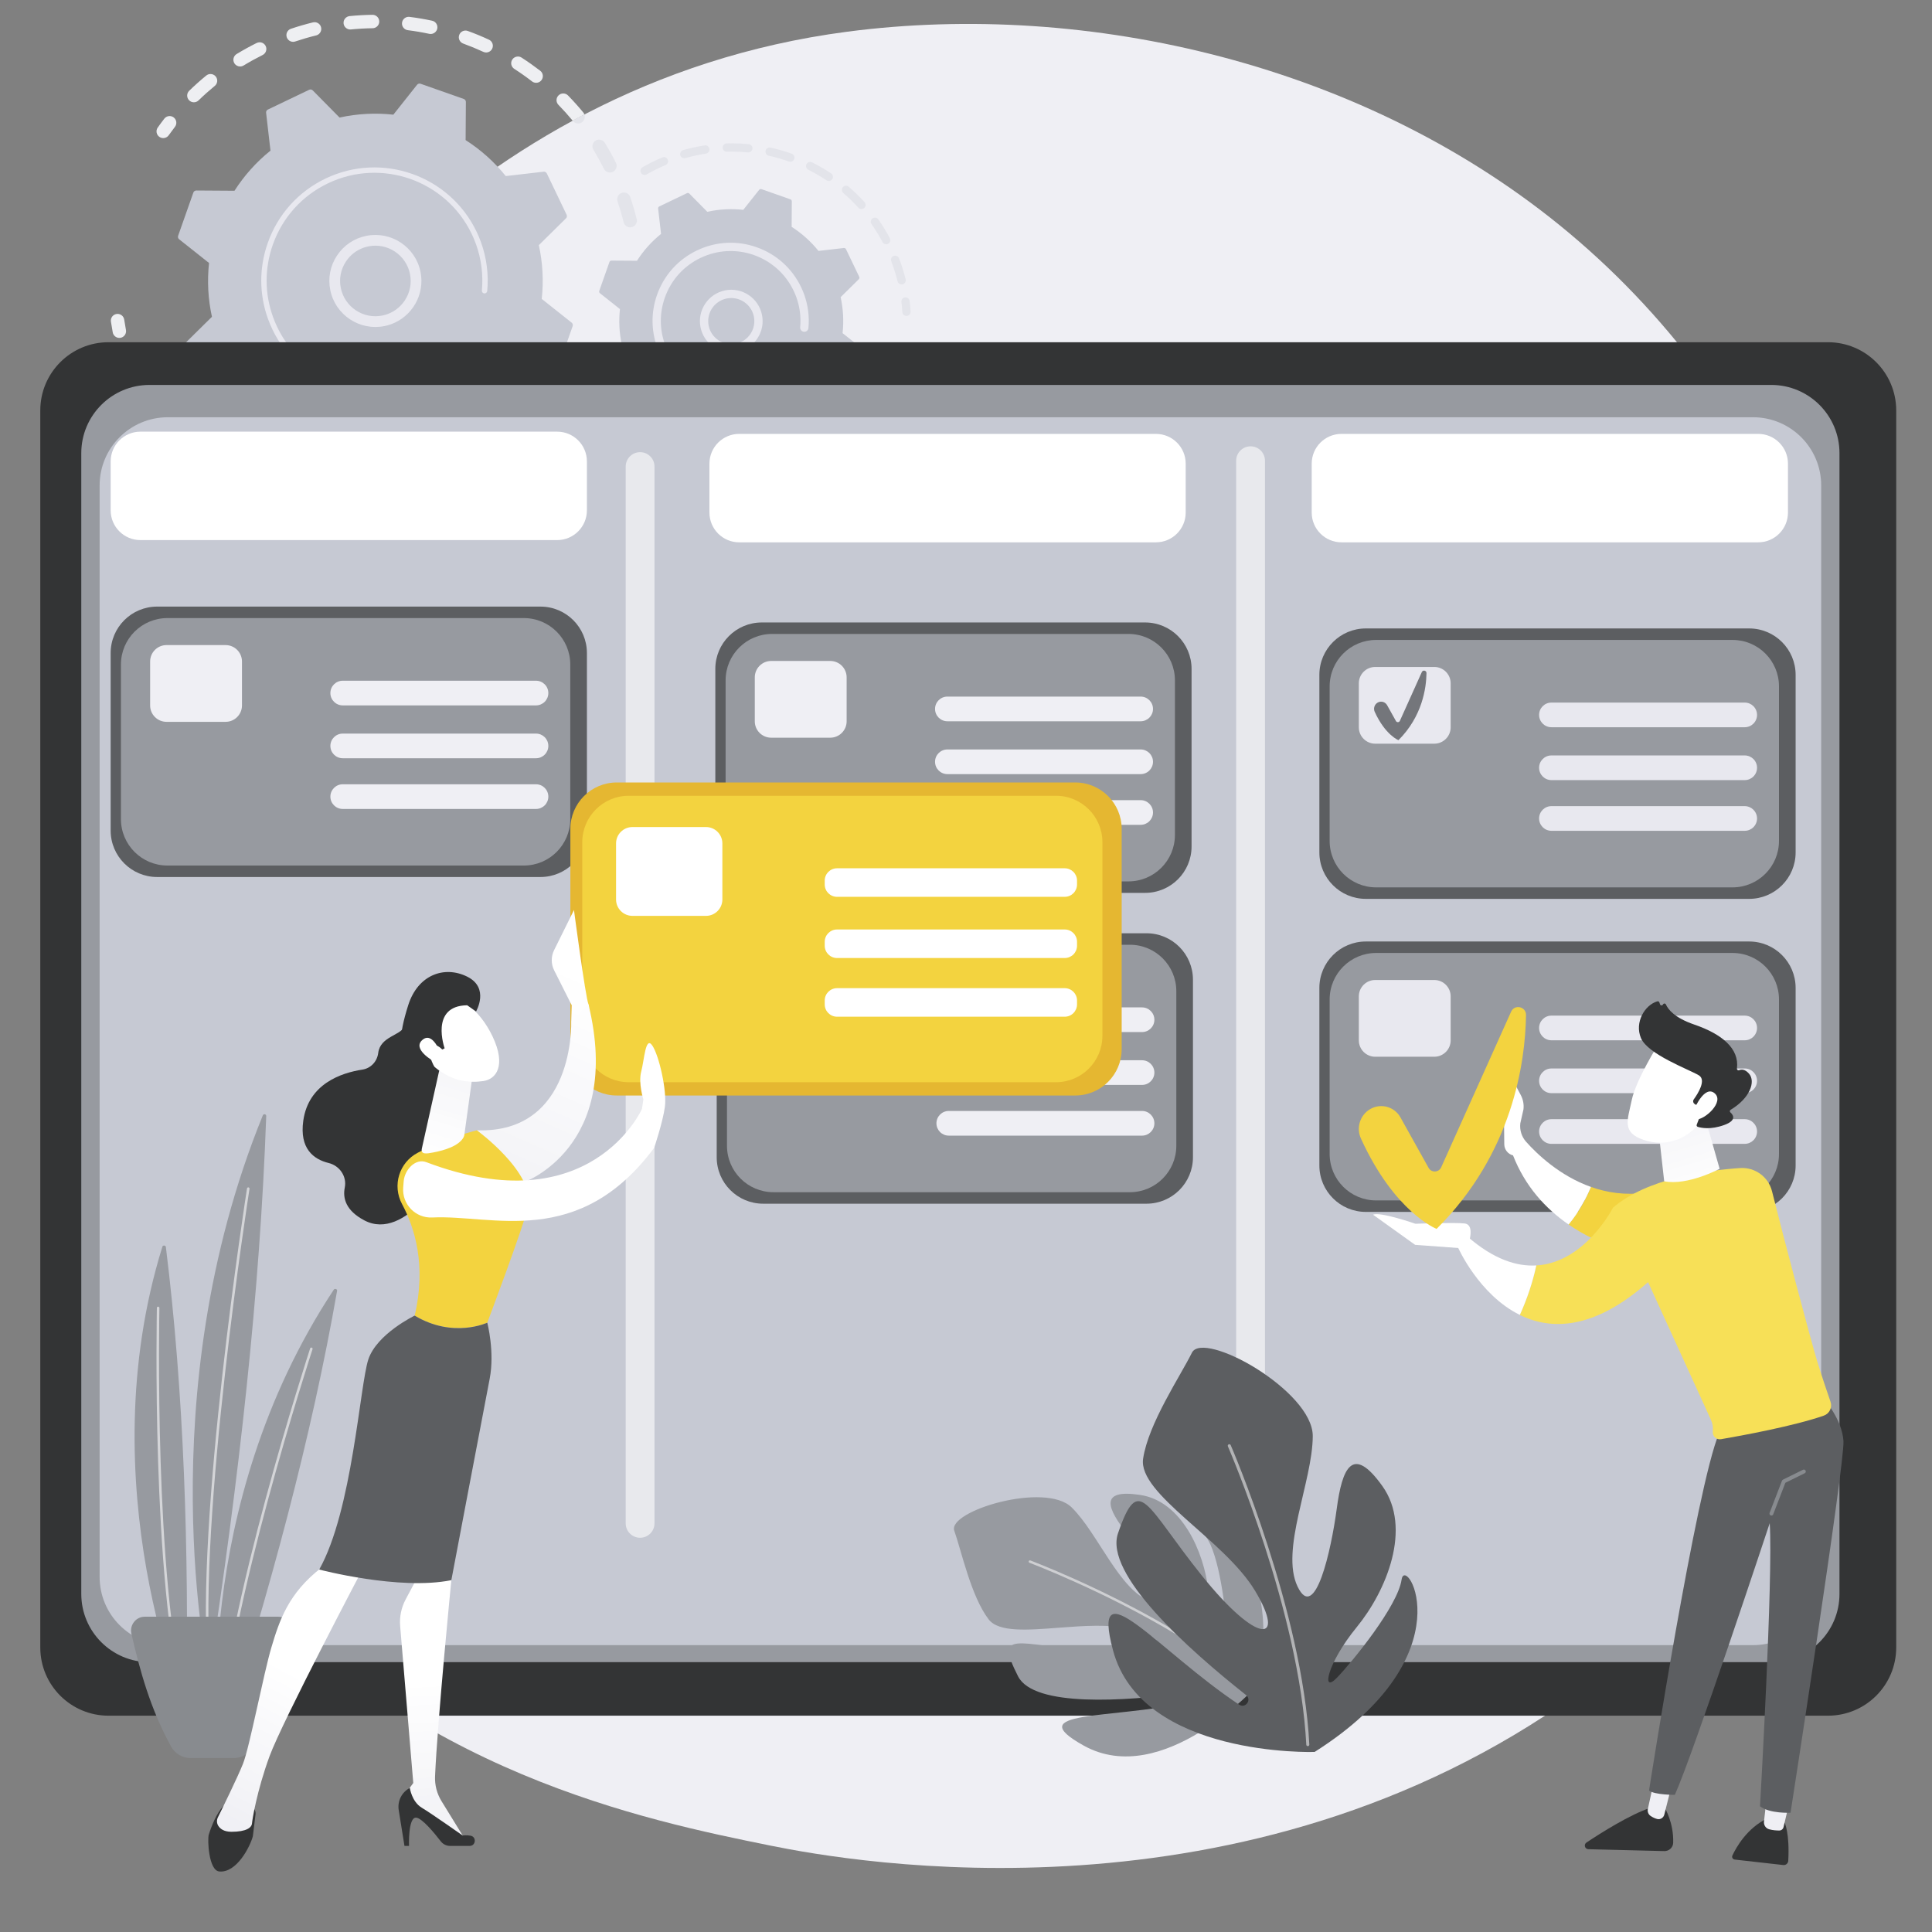 <svg xmlns="http://www.w3.org/2000/svg" xmlns:xlink="http://www.w3.org/1999/xlink" width="1000" zoomAndPan="magnify" viewBox="0 0 750 750" height="1000" preserveAspectRatio="xMidYMid meet" version="1.0"><rect x="0" y="0" width="750" height="750" fill="#808080" stroke="none"/><defs><clipPath id="id1"><path d="M 583.504 415.371 L 617.777 415.371 L 617.777 475.633 L 583.504 475.633 Z M 583.504 415.371 " clip-rule="nonzero"/></clipPath><clipPath id="id2"><path d="M 583.664 416.676 C 583.652 415.598 585.09 415.23 585.598 416.18 L 590.348 425.066 C 591.27 426.781 591.633 428.738 591.406 430.668 L 590.188 436.055 C 589.875 438.66 590.691 441.277 592.438 443.238 C 596.621 447.938 605.453 456.453 617.613 460.77 C 615.863 464.957 613.078 470.367 608.918 475.348 C 599.922 469.145 592.051 460.516 587.355 448.52 C 585.383 448.027 583.988 446.266 583.961 444.234 Z M 583.664 416.676 " clip-rule="nonzero"/></clipPath><clipPath id="id3"><path d="M 583.664 416.676 C 583.648 415.602 585.09 415.23 585.594 416.18 L 590.348 425.066 C 591.266 426.781 591.637 428.738 591.406 430.668 L 590.188 436.055 C 589.875 438.664 590.688 441.277 592.438 443.238 C 596.621 447.938 605.457 456.453 617.613 460.77 C 615.867 464.957 613.078 470.367 608.918 475.348 C 599.922 469.145 592.051 460.516 587.355 448.52 C 585.379 448.027 583.992 446.266 583.961 444.234 L 583.664 416.676 " clip-rule="nonzero"/></clipPath><clipPath id="id4"><path d="M 684.754 698.172 L 694.605 698.172 L 694.605 710.773 L 684.754 710.773 Z M 684.754 698.172 " clip-rule="nonzero"/></clipPath><clipPath id="id5"><path d="M 694.438 700.465 L 692.367 709.289 C 692.188 710.051 691.512 710.598 690.727 710.602 C 689.684 710.602 688.176 710.52 686.746 710.113 C 685.445 709.746 684.625 708.457 684.777 707.117 L 685.754 698.48 Z M 694.438 700.465 " clip-rule="nonzero"/></clipPath><clipPath id="id6"><path d="M 694.438 700.469 L 692.367 709.289 C 692.184 710.051 691.512 710.598 690.727 710.602 C 689.684 710.602 688.172 710.52 686.746 710.113 C 685.441 709.746 684.625 708.457 684.777 707.117 L 685.75 698.484 L 694.438 700.469 " clip-rule="nonzero"/></clipPath><clipPath id="id7"><path d="M 639.449 688.719 L 648.902 688.719 L 648.902 706.441 L 639.449 706.441 Z M 639.449 688.719 " clip-rule="nonzero"/></clipPath><clipPath id="id8"><path d="M 648.84 693.438 L 646.078 704.445 C 645.77 705.676 644.52 706.457 643.293 706.129 C 642.547 705.93 641.672 705.57 640.75 704.938 C 639.871 704.34 639.461 703.242 639.691 702.207 L 642.629 688.852 Z M 648.84 693.438 " clip-rule="nonzero"/></clipPath><clipPath id="id9"><path d="M 648.844 693.438 L 646.082 704.445 C 645.77 705.676 644.52 706.457 643.297 706.129 C 642.551 705.93 641.676 705.57 640.754 704.938 C 639.871 704.34 639.465 703.242 639.695 702.207 L 642.629 688.852 L 648.844 693.438 " clip-rule="nonzero"/></clipPath><clipPath id="id10"><path d="M 566 480 L 596.504 480 L 596.504 510.688 L 566 510.688 Z M 566 480 " clip-rule="nonzero"/></clipPath><clipPath id="id11"><path d="M 566.004 484.293 L 569.871 480.195 C 579.906 488.887 588.797 491.684 596.387 491.246 C 594.977 497.746 592.852 504.145 589.996 510.457 C 574.066 502.598 566.004 484.293 566.004 484.293 Z M 566.004 484.293 " clip-rule="nonzero"/></clipPath><clipPath id="id12"><path d="M 566.012 484.293 L 569.871 480.191 C 579.906 488.887 588.801 491.684 596.387 491.246 C 594.98 497.746 592.855 504.145 590 510.453 C 574.07 502.598 566.012 484.293 566.012 484.293 " clip-rule="nonzero"/></clipPath><clipPath id="id13"><path d="M 533 471.301 L 571 471.301 L 571 484.691 L 533 484.691 Z M 533 471.301 " clip-rule="nonzero"/></clipPath><clipPath id="id14"><path d="M 568.363 484.641 L 549.352 483.246 L 533.023 471.551 C 535.699 470.266 549.484 475.062 549.484 475.062 C 549.484 475.062 564.527 474.496 568.531 474.941 C 571.855 475.312 570.84 480.039 570.402 481.629 C 570.312 481.949 570.246 482.145 570.246 482.145 Z M 568.363 484.641 " clip-rule="nonzero"/></clipPath><clipPath id="id15"><path d="M 568.363 484.645 L 549.348 483.25 L 533.02 471.551 C 535.699 470.266 549.484 475.066 549.484 475.066 C 549.484 475.066 564.523 474.496 568.527 474.941 C 571.855 475.312 570.84 480.039 570.402 481.629 C 570.309 481.953 570.242 482.145 570.242 482.145 L 568.363 484.645 " clip-rule="nonzero"/></clipPath><clipPath id="id16"><path d="M 643.387 428 L 667.812 428 L 667.812 459 L 643.387 459 Z M 643.387 428 " clip-rule="nonzero"/></clipPath><clipPath id="id17"><path d="M 660.312 428.234 L 667.555 453.727 C 667.555 453.727 655.184 460.375 646.035 458.578 L 643.52 436.109 Z M 660.312 428.234 " clip-rule="nonzero"/></clipPath><clipPath id="id18"><path d="M 660.316 428.234 L 667.555 453.727 C 667.555 453.727 655.184 460.375 646.039 458.578 L 643.52 436.109 L 660.316 428.234 " clip-rule="nonzero"/></clipPath><clipPath id="id19"><path d="M 645.531 467.027 L 676.457 457.684 L 665.543 421.582 L 634.621 430.926 Z M 645.531 467.027 " clip-rule="nonzero"/></clipPath><linearGradient x1="0.153" gradientTransform="matrix(-15.914, -52.646, 52.661, -15.91, 661.2, 469.828)" y1="0" x2="0.817" gradientUnits="userSpaceOnUse" y2="0" id="id20"><stop stop-opacity="1" stop-color="rgb(99.199%, 99.199%, 99.382%)" offset="0"/><stop stop-opacity="1" stop-color="rgb(99.097%, 99.097%, 99.29%)" offset="0.062"/><stop stop-opacity="1" stop-color="rgb(98.801%, 98.801%, 99.103%)" offset="0.125"/><stop stop-opacity="1" stop-color="rgb(98.421%, 98.421%, 98.82%)" offset="0.25"/><stop stop-opacity="1" stop-color="rgb(98.041%, 98.041%, 98.517%)" offset="0.312"/><stop stop-opacity="1" stop-color="rgb(97.672%, 97.672%, 98.329%)" offset="0.375"/><stop stop-opacity="1" stop-color="rgb(97.34%, 97.34%, 98.129%)" offset="0.5"/><stop stop-opacity="1" stop-color="rgb(96.994%, 96.994%, 97.951%)" offset="0.562"/><stop stop-opacity="1" stop-color="rgb(96.651%, 96.651%, 97.751%)" offset="0.625"/><stop stop-opacity="1" stop-color="rgb(96.463%, 96.463%, 97.572%)" offset="0.688"/><stop stop-opacity="1" stop-color="rgb(96.233%, 96.233%, 97.423%)" offset="0.75"/><stop stop-opacity="1" stop-color="rgb(95.868%, 95.868%, 97.276%)" offset="0.812"/><stop stop-opacity="1" stop-color="rgb(95.682%, 95.682%, 97.076%)" offset="0.875"/><stop stop-opacity="1" stop-color="rgb(95.473%, 95.473%, 96.89%)" offset="0.938"/><stop stop-opacity="1" stop-color="rgb(95.09%, 95.09%, 96.69%)" offset="1"/></linearGradient><clipPath id="id21"><path d="M 631.566 405.133 L 668.207 405.133 L 668.207 443.73 L 631.566 443.73 Z M 631.566 405.133 " clip-rule="nonzero"/></clipPath><clipPath id="id22"><path d="M 643.758 405.355 C 643.758 405.355 635.043 419.289 633.438 427.051 C 631.832 434.809 629.387 439.633 638.203 442.562 C 647.016 445.488 655.312 442.121 660.605 434.938 C 660.605 434.938 668.871 423.898 668.152 418.762 C 667.438 413.629 643.758 405.355 643.758 405.355 Z M 643.758 405.355 " clip-rule="nonzero"/></clipPath><clipPath id="id23"><path d="M 643.762 405.355 C 643.762 405.355 635.047 419.289 633.441 427.051 C 631.836 434.809 629.395 439.633 638.207 442.559 C 647.02 445.484 655.316 442.117 660.609 434.938 C 660.609 434.938 668.871 423.898 668.156 418.762 C 667.441 413.625 643.762 405.355 643.762 405.355 " clip-rule="nonzero"/></clipPath><clipPath id="id24"><path d="M 657.57 423.645 L 667 423.645 L 667 434.672 L 657.57 434.672 Z M 657.57 423.645 " clip-rule="nonzero"/></clipPath><clipPath id="id25"><path d="M 657.855 430.262 C 657.855 430.262 661.754 421.109 665.629 424.418 C 669.496 427.727 661.816 434.758 658.332 434.602 Z M 657.855 430.262 " clip-rule="nonzero"/></clipPath><clipPath id="id26"><path d="M 657.852 430.266 C 657.852 430.266 661.754 421.113 665.629 424.418 C 669.496 427.73 661.816 434.758 658.328 434.602 L 657.852 430.266 " clip-rule="nonzero"/></clipPath><clipPath id="id27"><path d="M 214 353.141 L 228.918 353.141 L 228.918 398 L 214 398 Z M 214 353.141 " clip-rule="nonzero"/></clipPath><clipPath id="id28"><path d="M 221.742 396.742 L 221.938 390.227 L 215.129 376.703 C 213.883 374.23 213.871 371.316 215.102 368.836 L 222.816 353.266 C 222.816 353.266 227.273 387.062 228.445 389.875 C 229.617 392.684 225.266 397.734 225.266 397.734 Z M 221.742 396.742 " clip-rule="nonzero"/></clipPath><clipPath id="id29"><path d="M 221.742 396.742 L 221.938 390.227 L 215.129 376.703 C 213.883 374.23 213.871 371.316 215.102 368.836 L 222.816 353.266 C 222.816 353.266 227.273 387.062 228.445 389.875 C 229.617 392.684 225.266 397.734 225.266 397.734 L 221.742 396.742 " clip-rule="nonzero"/></clipPath><clipPath id="id30"><path d="M 216.457 347.438 L 246.086 360.559 L 227.035 403.562 L 197.402 390.441 Z M 216.457 347.438 " clip-rule="nonzero"/></clipPath><linearGradient x1="-0.126" gradientTransform="matrix(-60.156, 135.787, 135.826, 60.139, 225.47, 372.245)" y1="0" x2="0.188" gradientUnits="userSpaceOnUse" y2="0" id="id31"><stop stop-opacity="1" stop-color="rgb(100%, 100%, 100%)" offset="0"/><stop stop-opacity="1" stop-color="rgb(99.997%, 99.997%, 99.997%)" offset="0.5"/><stop stop-opacity="1" stop-color="rgb(99.895%, 99.895%, 99.895%)" offset="0.562"/><stop stop-opacity="1" stop-color="rgb(99.696%, 99.696%, 99.696%)" offset="0.625"/><stop stop-opacity="1" stop-color="rgb(99.599%, 99.599%, 99.599%)" offset="0.75"/><stop stop-opacity="1" stop-color="rgb(99.5%, 99.5%, 99.599%)" offset="0.812"/><stop stop-opacity="1" stop-color="rgb(99.303%, 99.303%, 99.599%)" offset="0.875"/><stop stop-opacity="1" stop-color="rgb(99.104%, 99.104%, 99.501%)" offset="0.938"/><stop stop-opacity="1" stop-color="rgb(98.904%, 98.904%, 99.306%)" offset="1"/></linearGradient><clipPath id="id32"><path d="M 185 389.77 L 231.676 389.77 L 231.676 459.484 L 185 459.484 Z M 185 389.77 " clip-rule="nonzero"/></clipPath><clipPath id="id33"><path d="M 221.742 396.742 C 221.742 396.742 223.215 440.059 185.137 438.785 C 185.137 438.785 196.887 457.953 203.02 459.113 C 203.02 459.113 241.973 445.598 228.445 389.875 Z M 221.742 396.742 " clip-rule="nonzero"/></clipPath><clipPath id="id34"><path d="M 221.742 396.742 C 221.742 396.742 223.215 440.059 185.137 438.785 C 185.137 438.785 196.887 457.953 203.02 459.113 C 203.02 459.113 241.973 445.598 228.445 389.875 L 221.742 396.742 " clip-rule="nonzero"/></clipPath><clipPath id="id35"><path d="M 194.457 368.84 L 267.613 401.23 L 232.652 480.152 L 159.496 447.762 Z M 194.457 368.84 " clip-rule="nonzero"/></clipPath><linearGradient x1="0.107" gradientTransform="matrix(-43.522, 98.241, 98.269, 43.51, 232.292, 377.52)" y1="0" x2="0.872" gradientUnits="userSpaceOnUse" y2="0" id="id36"><stop stop-opacity="1" stop-color="rgb(99.295%, 99.295%, 99.599%)" offset="0"/><stop stop-opacity="1" stop-color="rgb(99.246%, 99.246%, 99.455%)" offset="0.062"/><stop stop-opacity="1" stop-color="rgb(99.066%, 99.066%, 99.255%)" offset="0.125"/><stop stop-opacity="1" stop-color="rgb(98.744%, 98.744%, 99.075%)" offset="0.188"/><stop stop-opacity="1" stop-color="rgb(98.363%, 98.363%, 98.875%)" offset="0.25"/><stop stop-opacity="1" stop-color="rgb(97.983%, 97.983%, 98.695%)" offset="0.312"/><stop stop-opacity="1" stop-color="rgb(97.696%, 97.696%, 98.495%)" offset="0.375"/><stop stop-opacity="1" stop-color="rgb(97.537%, 97.537%, 98.315%)" offset="0.438"/><stop stop-opacity="1" stop-color="rgb(97.313%, 97.313%, 98.116%)" offset="0.5"/><stop stop-opacity="1" stop-color="rgb(96.96%, 96.96%, 97.935%)" offset="0.562"/><stop stop-opacity="1" stop-color="rgb(96.581%, 96.581%, 97.694%)" offset="0.625"/><stop stop-opacity="1" stop-color="rgb(96.21%, 96.21%, 97.372%)" offset="0.75"/><stop stop-opacity="1" stop-color="rgb(95.84%, 95.84%, 97.064%)" offset="0.812"/><stop stop-opacity="1" stop-color="rgb(95.459%, 95.459%, 96.883%)" offset="0.875"/><stop stop-opacity="1" stop-color="rgb(95.079%, 95.079%, 96.683%)" offset="0.938"/><stop stop-opacity="1" stop-color="rgb(94.698%, 94.698%, 96.5%)" offset="1"/></linearGradient><clipPath id="id37"><path d="M 155.242 603.641 L 180.852 603.641 L 180.852 714.715 L 155.242 714.715 Z M 155.242 603.641 " clip-rule="nonzero"/></clipPath><clipPath id="id38"><path d="M 173.605 603.988 L 175.211 613.418 C 175.211 613.418 169.84 667.793 168.887 689.547 C 168.734 692.957 169.617 696.324 171.41 699.23 L 180.746 714.391 L 157.016 700.387 L 156.543 697.492 L 160.43 692.156 L 155.34 631.238 C 155.039 627.664 155.777 624.07 157.469 620.902 L 162.375 611.684 Z M 173.605 603.988 " clip-rule="nonzero"/></clipPath><clipPath id="id39"><path d="M 173.605 603.988 L 175.211 613.418 C 175.211 613.418 169.84 667.793 168.887 689.547 C 168.734 692.957 169.617 696.324 171.41 699.23 L 180.746 714.391 L 157.016 700.387 L 156.543 697.492 L 160.43 692.156 L 155.34 631.238 C 155.039 627.664 155.777 624.07 157.469 620.902 L 162.375 611.684 L 173.605 603.988 " clip-rule="nonzero"/></clipPath><clipPath id="id40"><path d="M 180.668 602.586 L 149.023 604.316 L 155.117 715.789 L 186.762 714.062 Z M 180.668 602.586 " clip-rule="nonzero"/></clipPath><linearGradient x1="-0.65" gradientTransform="matrix(3.858, 70.58, -70.6, 3.857, 165.581, 649.431)" y1="0" x2="0.929" gradientUnits="userSpaceOnUse" y2="0" id="id41"><stop stop-opacity="1" stop-color="rgb(100%, 100%, 100%)" offset="0"/><stop stop-opacity="1" stop-color="rgb(100%, 100%, 100%)" offset="0.25"/><stop stop-opacity="1" stop-color="rgb(100%, 100%, 100%)" offset="0.375"/><stop stop-opacity="1" stop-color="rgb(100%, 100%, 100%)" offset="0.438"/><stop stop-opacity="1" stop-color="rgb(99.902%, 99.902%, 99.902%)" offset="0.453"/><stop stop-opacity="1" stop-color="rgb(99.706%, 99.706%, 99.706%)" offset="0.469"/><stop stop-opacity="1" stop-color="rgb(99.504%, 99.504%, 99.602%)" offset="0.484"/><stop stop-opacity="1" stop-color="rgb(99.303%, 99.303%, 99.599%)" offset="0.5"/><stop stop-opacity="1" stop-color="rgb(99.101%, 99.101%, 99.5%)" offset="0.516"/><stop stop-opacity="1" stop-color="rgb(98.9%, 98.9%, 99.3%)" offset="0.531"/><stop stop-opacity="1" stop-color="rgb(98.799%, 98.799%, 99.199%)" offset="0.562"/><stop stop-opacity="1" stop-color="rgb(98.703%, 98.703%, 99.103%)" offset="0.578"/><stop stop-opacity="1" stop-color="rgb(98.506%, 98.506%, 98.906%)" offset="0.594"/><stop stop-opacity="1" stop-color="rgb(98.305%, 98.305%, 98.802%)" offset="0.609"/><stop stop-opacity="1" stop-color="rgb(98.103%, 98.103%, 98.799%)" offset="0.625"/><stop stop-opacity="1" stop-color="rgb(97.902%, 97.902%, 98.7%)" offset="0.641"/><stop stop-opacity="1" stop-color="rgb(97.701%, 97.701%, 98.5%)" offset="0.656"/><stop stop-opacity="1" stop-color="rgb(97.453%, 97.453%, 98.204%)" offset="0.688"/><stop stop-opacity="1" stop-color="rgb(97.302%, 97.302%, 98.004%)" offset="0.719"/><stop stop-opacity="1" stop-color="rgb(97.202%, 97.202%, 97.902%)" offset="0.734"/><stop stop-opacity="1" stop-color="rgb(97.005%, 97.005%, 97.704%)" offset="0.75"/><stop stop-opacity="1" stop-color="rgb(96.802%, 96.802%, 97.601%)" offset="0.766"/><stop stop-opacity="1" stop-color="rgb(96.6%, 96.6%, 97.6%)" offset="0.781"/><stop stop-opacity="1" stop-color="rgb(96.304%, 96.304%, 97.453%)" offset="0.812"/><stop stop-opacity="1" stop-color="rgb(96.008%, 96.008%, 97.302%)" offset="0.828"/><stop stop-opacity="1" stop-color="rgb(95.808%, 95.808%, 97.299%)" offset="0.844"/><stop stop-opacity="1" stop-color="rgb(95.703%, 95.703%, 97.202%)" offset="0.859"/><stop stop-opacity="1" stop-color="rgb(95.699%, 95.699%, 97.005%)" offset="0.875"/><stop stop-opacity="1" stop-color="rgb(95.601%, 95.601%, 96.901%)" offset="0.891"/><stop stop-opacity="1" stop-color="rgb(95.401%, 95.401%, 96.899%)" offset="0.906"/><stop stop-opacity="1" stop-color="rgb(95.105%, 95.105%, 96.704%)" offset="0.938"/><stop stop-opacity="1" stop-color="rgb(94.81%, 94.81%, 96.504%)" offset="0.953"/><stop stop-opacity="1" stop-color="rgb(94.609%, 94.609%, 96.5%)" offset="0.969"/><stop stop-opacity="1" stop-color="rgb(94.504%, 94.504%, 96.402%)" offset="0.984"/><stop stop-opacity="1" stop-color="rgb(94.499%, 94.499%, 96.205%)" offset="1"/></linearGradient><clipPath id="id42"><path d="M 84 604.43 L 141.453 604.43 L 141.453 711.168 L 84 711.168 Z M 84 604.43 " clip-rule="nonzero"/></clipPath><clipPath id="id43"><path d="M 141.105 608.465 C 141.105 608.465 109.645 668.121 104.645 681.742 C 99.645 695.363 97.895 706.727 97.828 707.801 C 97.723 709.48 95.629 711.094 89.863 711.094 C 86.891 711.094 85.434 709.902 84.719 708.75 C 84.109 707.766 84.078 706.531 84.59 705.492 C 86.41 701.812 92.184 690.047 94.324 684.711 C 96.879 678.34 102.371 649.465 105.383 639.426 C 108.395 629.391 111.801 618.496 124.918 608.465 C 124.918 608.465 133.922 599.648 141.105 608.465 Z M 141.105 608.465 " clip-rule="nonzero"/></clipPath><clipPath id="id44"><path d="M 141.105 608.465 C 141.105 608.465 109.645 668.121 104.645 681.742 C 99.645 695.363 97.895 706.727 97.828 707.801 C 97.723 709.48 95.629 711.094 89.863 711.094 C 86.891 711.094 85.434 709.902 84.719 708.75 C 84.109 707.766 84.078 706.531 84.59 705.492 C 86.41 701.812 92.184 690.047 94.324 684.711 C 96.879 678.34 102.371 649.465 105.383 639.426 C 108.395 629.391 111.801 618.496 124.918 608.465 C 124.918 608.465 133.922 599.648 141.105 608.465 " clip-rule="nonzero"/></clipPath><clipPath id="id45"><path d="M 187.148 623.965 L 96.523 576.102 L 38.035 686.777 L 128.66 734.641 Z M 187.148 623.965 " clip-rule="nonzero"/></clipPath><linearGradient x1="-0.681" gradientTransform="matrix(-32.407, 61.324, -61.341, -32.398, 115.957, 644.56)" y1="0" x2="1.063" gradientUnits="userSpaceOnUse" y2="0" id="id46"><stop stop-opacity="1" stop-color="rgb(100%, 100%, 100%)" offset="0"/><stop stop-opacity="1" stop-color="rgb(100%, 100%, 100%)" offset="0.25"/><stop stop-opacity="1" stop-color="rgb(100%, 100%, 100%)" offset="0.375"/><stop stop-opacity="1" stop-color="rgb(99.879%, 99.879%, 99.879%)" offset="0.438"/><stop stop-opacity="1" stop-color="rgb(99.565%, 99.565%, 99.68%)" offset="0.469"/><stop stop-opacity="1" stop-color="rgb(99.176%, 99.176%, 99.49%)" offset="0.5"/><stop stop-opacity="1" stop-color="rgb(98.788%, 98.788%, 99.19%)" offset="0.531"/><stop stop-opacity="1" stop-color="rgb(98.405%, 98.405%, 98.898%)" offset="0.562"/><stop stop-opacity="1" stop-color="rgb(98.019%, 98.019%, 98.712%)" offset="0.594"/><stop stop-opacity="1" stop-color="rgb(97.65%, 97.65%, 98.43%)" offset="0.625"/><stop stop-opacity="1" stop-color="rgb(97.313%, 97.313%, 98.117%)" offset="0.656"/><stop stop-opacity="1" stop-color="rgb(97.025%, 97.025%, 97.934%)" offset="0.688"/><stop stop-opacity="1" stop-color="rgb(96.84%, 96.84%, 97.734%)" offset="0.719"/><stop stop-opacity="1" stop-color="rgb(96.585%, 96.585%, 97.559%)" offset="0.75"/><stop stop-opacity="1" stop-color="rgb(96.198%, 96.198%, 97.36%)" offset="0.781"/><stop stop-opacity="1" stop-color="rgb(95.815%, 95.815%, 97.052%)" offset="0.812"/><stop stop-opacity="1" stop-color="rgb(95.43%, 95.43%, 96.867%)" offset="0.844"/><stop stop-opacity="1" stop-color="rgb(95.039%, 95.039%, 96.64%)" offset="0.875"/><stop stop-opacity="1" stop-color="rgb(94.652%, 94.652%, 96.272%)" offset="0.906"/><stop stop-opacity="1" stop-color="rgb(94.273%, 94.273%, 96.094%)" offset="0.938"/><stop stop-opacity="1" stop-color="rgb(93.893%, 93.893%, 95.894%)" offset="1"/></linearGradient><clipPath id="id47"><path d="M 163.516 413.008 L 183.215 413.008 L 183.215 448 L 163.516 448 Z M 163.516 413.008 " clip-rule="nonzero"/></clipPath><clipPath id="id48"><path d="M 170.395 416.074 L 163.797 445.699 C 163.168 448.309 165.547 447.883 168.188 447.383 C 172.508 446.57 178.078 444.891 179.941 441.527 C 180.129 441.188 180.223 440.801 180.277 440.414 L 183.113 419.871 C 183.336 418.238 182.457 416.66 180.949 415.988 L 175.48 413.57 C 173.375 412.633 170.938 413.836 170.395 416.074 Z M 170.395 416.074 " clip-rule="nonzero"/></clipPath><clipPath id="id49"><path d="M 170.395 416.074 L 163.797 445.699 C 163.168 448.309 165.547 447.883 168.188 447.383 C 172.508 446.57 178.078 444.891 179.941 441.527 C 180.129 441.188 180.223 440.801 180.277 440.414 L 183.113 419.871 C 183.336 418.238 182.457 416.66 180.949 415.988 L 175.48 413.57 C 173.375 412.633 170.938 413.836 170.395 416.074 " clip-rule="nonzero"/></clipPath><clipPath id="id50"><path d="M 153.402 445.398 L 181.691 453.828 L 193.102 415.543 L 164.812 407.117 Z M 153.402 445.398 " clip-rule="nonzero"/></clipPath><linearGradient x1="0.058" gradientTransform="matrix(17.361, -58.238, 58.255, 17.356, 167.954, 453.043)" y1="0" x2="0.703" gradientUnits="userSpaceOnUse" y2="0" id="id51"><stop stop-opacity="1" stop-color="rgb(99.599%, 99.599%, 99.599%)" offset="0"/><stop stop-opacity="1" stop-color="rgb(99.576%, 99.576%, 99.599%)" offset="0.062"/><stop stop-opacity="1" stop-color="rgb(99.376%, 99.376%, 99.579%)" offset="0.125"/><stop stop-opacity="1" stop-color="rgb(99.184%, 99.184%, 99.379%)" offset="0.188"/><stop stop-opacity="1" stop-color="rgb(99.071%, 99.071%, 99.199%)" offset="0.219"/><stop stop-opacity="1" stop-color="rgb(98.872%, 98.872%, 99.187%)" offset="0.25"/><stop stop-opacity="1" stop-color="rgb(98.582%, 98.582%, 98.982%)" offset="0.375"/><stop stop-opacity="1" stop-color="rgb(98.195%, 98.195%, 98.595%)" offset="0.438"/><stop stop-opacity="1" stop-color="rgb(97.902%, 97.902%, 98.399%)" offset="0.469"/><stop stop-opacity="1" stop-color="rgb(97.704%, 97.704%, 98.399%)" offset="0.5"/><stop stop-opacity="1" stop-color="rgb(97.461%, 97.461%, 98.21%)" offset="0.625"/><stop stop-opacity="1" stop-color="rgb(97.124%, 97.124%, 98.01%)" offset="0.688"/><stop stop-opacity="1" stop-color="rgb(96.915%, 96.915%, 97.818%)" offset="0.75"/><stop stop-opacity="1" stop-color="rgb(96.722%, 96.722%, 97.618%)" offset="0.812"/><stop stop-opacity="1" stop-color="rgb(96.448%, 96.448%, 97.543%)" offset="0.844"/><stop stop-opacity="1" stop-color="rgb(96.251%, 96.251%, 97.412%)" offset="0.875"/><stop stop-opacity="1" stop-color="rgb(95.959%, 95.959%, 97.153%)" offset="1"/></linearGradient><clipPath id="id52"><path d="M 164 387.012 L 193.855 387.012 L 193.855 420 L 164 420 Z M 164 387.012 " clip-rule="nonzero"/></clipPath><clipPath id="id53"><path d="M 178.137 387.863 C 178.137 387.863 185.949 391.164 191.262 402.449 C 196.578 413.738 192.609 418.949 187.625 419.664 C 182.641 420.383 175.188 420.273 167.305 412.98 C 159.422 405.691 167.98 383.957 178.137 387.863 Z M 178.137 387.863 " clip-rule="nonzero"/></clipPath><clipPath id="id54"><path d="M 178.137 387.863 C 178.137 387.863 185.949 391.164 191.262 402.449 C 196.578 413.738 192.609 418.949 187.625 419.664 C 182.641 420.383 175.188 420.273 167.305 412.98 C 159.422 405.691 167.98 383.957 178.137 387.863 " clip-rule="nonzero"/></clipPath><clipPath id="id55"><path d="M 162.73 402.77 L 171 402.77 L 171 413 L 162.73 413 Z M 162.73 402.77 " clip-rule="nonzero"/></clipPath><clipPath id="id56"><path d="M 170.961 408.793 C 170.961 408.793 167.98 400.285 164.004 403.676 C 160.031 407.059 167.238 411.531 170.059 412.98 Z M 170.961 408.793 " clip-rule="nonzero"/></clipPath><clipPath id="id57"><path d="M 170.961 408.793 C 170.961 408.793 167.98 400.285 164.004 403.676 C 160.031 407.059 167.238 411.531 170.059 412.98 L 170.961 408.793 " clip-rule="nonzero"/></clipPath><clipPath id="id58"><path d="M 156.426 430.34 L 254 430.34 L 254 474 L 156.426 474 Z M 156.426 430.34 " clip-rule="nonzero"/></clipPath><clipPath id="id59"><path d="M 249.207 430.504 C 249.207 430.504 229.242 475.32 165.473 451.145 C 161.27 449.547 157.059 454.098 156.711 458.574 L 156.52 460.996 C 156.02 467.484 161.312 472.957 167.816 472.629 C 191.105 471.449 224.555 485.059 253.938 445.598 Z M 249.207 430.504 " clip-rule="nonzero"/></clipPath><clipPath id="id60"><path d="M 249.207 430.504 C 249.207 430.504 229.242 475.32 165.473 451.145 C 161.27 449.547 157.059 454.098 156.711 458.574 L 156.52 460.996 C 156.02 467.484 161.312 472.957 167.816 472.629 C 191.105 471.449 224.555 485.059 253.938 445.598 L 249.207 430.504 " clip-rule="nonzero"/></clipPath><clipPath id="id61"><path d="M 248.223 404.738 L 258.469 404.738 L 258.469 445.699 L 248.223 445.699 Z M 248.223 404.738 " clip-rule="nonzero"/></clipPath><clipPath id="id62"><path d="M 253.938 445.598 C 253.938 445.598 257.277 435.777 258.113 429.641 C 258.953 423.508 255.867 409.734 253.215 405.863 C 250.562 401.992 250.121 411.484 248.926 415.945 C 247.73 420.406 249.754 426.77 249.754 426.77 L 248.535 435.113 Z M 253.938 445.598 " clip-rule="nonzero"/></clipPath><clipPath id="id63"><path d="M 253.938 445.598 C 253.938 445.598 257.277 435.777 258.113 429.641 C 258.953 423.508 255.867 409.734 253.215 405.863 C 250.562 401.992 250.121 411.484 248.926 415.945 C 247.73 420.406 249.754 426.77 249.754 426.77 L 248.535 435.113 L 253.938 445.598 " clip-rule="nonzero"/></clipPath></defs><path fill="#efeff4" d="M 651.457 624.449 C 636.82 639.855 622.973 649.789 612.031 657.633 C 483.418 749.887 331.246 722.996 298.906 716.426 C 251.145 706.73 158.828 687.984 92.086 609.52 C -8.891 490.805 6.832 303.777 85.156 180.316 C 99.484 157.734 175.164 32.395 328.977 12.297 C 422.062 0.129 530.574 24.66 609.152 90.48 C 774.102 228.633 762.359 507.727 651.457 624.449 " fill-opacity="1" fill-rule="nonzero"/><path fill="#e3e4ea" d="M 244.625 88.262 C 243.453 88.262 242.387 87.469 242.094 86.281 C 241.426 83.566 240.629 80.844 239.727 78.176 C 239.27 76.836 239.98 75.375 241.312 74.891 L 241.359 74.875 C 241.637 74.785 241.918 74.738 242.195 74.738 C 243.281 74.738 244.297 75.422 244.664 76.508 C 245.613 79.309 246.453 82.18 247.156 85.035 C 247.477 86.34 246.75 87.66 245.512 88.105 C 245.426 88.141 245.336 88.164 245.25 88.184 C 245.039 88.238 244.828 88.262 244.625 88.262 M 236.781 66.969 C 235.824 66.969 234.906 66.445 234.449 65.531 C 233.191 63.016 231.816 60.531 230.359 58.148 C 229.609 56.922 229.996 55.316 231.223 54.566 C 231.648 54.309 232.121 54.188 232.582 54.188 C 233.461 54.188 234.312 54.633 234.805 55.438 C 236.34 57.941 237.789 60.555 239.109 63.195 C 239.754 64.484 239.23 66.051 237.941 66.695 C 237.852 66.738 237.754 66.781 237.66 66.812 C 237.371 66.918 237.074 66.969 236.781 66.969 " fill-opacity="1" fill-rule="nonzero"/><path fill="#eeeff2" d="M 222.312 46.859 C 220.566 44.738 218.707 42.672 216.785 40.703 C 215.777 39.676 215.797 38.027 216.828 37.023 C 217.332 36.527 217.992 36.281 218.648 36.281 C 219.324 36.281 220 36.543 220.512 37.062 C 222.574 39.176 224.57 41.402 226.441 43.676 C 226.633 43.906 226.777 44.164 226.875 44.434 C 225.34 45.234 223.82 46.043 222.312 46.859 " fill-opacity="1" fill-rule="nonzero"/><path fill="#e3e4ea" d="M 224.43 47.938 C 223.68 47.938 222.93 47.609 222.414 46.984 C 222.383 46.941 222.348 46.902 222.312 46.855 C 223.82 46.043 225.34 45.234 226.875 44.434 C 227.246 45.441 226.961 46.621 226.082 47.348 C 225.848 47.543 225.586 47.688 225.312 47.785 C 225.027 47.887 224.73 47.938 224.43 47.938 " fill-opacity="1" fill-rule="nonzero"/><path fill="#eeeff2" d="M 75.262 39.711 C 74.586 39.711 73.906 39.449 73.398 38.918 C 72.395 37.891 72.414 36.242 73.445 35.238 C 75.555 33.18 77.789 31.188 80.074 29.32 C 80.559 28.922 81.141 28.73 81.723 28.73 C 82.477 28.73 83.227 29.055 83.742 29.688 C 84.652 30.797 84.488 32.438 83.375 33.348 C 81.203 35.129 79.086 37.016 77.082 38.973 C 76.805 39.238 76.488 39.434 76.148 39.555 C 75.863 39.656 75.562 39.711 75.262 39.711 M 208.125 32.141 C 207.57 32.141 207.012 31.969 206.535 31.602 C 204.316 29.887 201.996 28.25 199.641 26.734 C 198.43 25.957 198.078 24.344 198.859 23.133 C 199.355 22.363 200.199 21.938 201.055 21.938 C 201.535 21.938 202.023 22.074 202.461 22.352 C 204.941 23.949 207.383 25.676 209.723 27.473 C 210.859 28.352 211.07 29.988 210.191 31.129 C 209.879 31.531 209.465 31.828 209.016 31.988 C 208.73 32.09 208.43 32.141 208.125 32.141 M 93.207 25.809 C 92.328 25.809 91.473 25.363 90.98 24.555 C 90.234 23.332 90.625 21.727 91.852 20.977 C 94.371 19.449 96.988 18.004 99.633 16.688 C 100.004 16.504 100.402 16.414 100.789 16.414 C 101.75 16.414 102.672 16.949 103.129 17.859 C 103.766 19.145 103.242 20.711 101.953 21.352 C 99.441 22.602 96.953 23.973 94.562 25.43 C 94.41 25.523 94.25 25.598 94.086 25.652 C 93.801 25.758 93.504 25.809 93.207 25.809 M 188.719 20.375 C 188.352 20.375 187.98 20.297 187.625 20.129 C 185.086 18.957 182.461 17.875 179.82 16.91 C 178.469 16.418 177.773 14.93 178.266 13.574 C 178.648 12.516 179.648 11.859 180.711 11.859 C 181.008 11.859 181.309 11.91 181.602 12.02 C 184.379 13.027 187.141 14.164 189.812 15.406 C 191.121 16.008 191.691 17.555 191.086 18.863 C 190.781 19.523 190.234 19.992 189.602 20.219 C 189.32 20.316 189.02 20.375 188.719 20.375 M 113.789 16.238 C 112.703 16.238 111.688 15.547 111.32 14.457 C 110.871 13.113 111.578 11.66 112.906 11.18 L 112.961 11.164 C 115.758 10.223 118.629 9.387 121.492 8.688 C 121.699 8.633 121.906 8.613 122.109 8.613 C 123.285 8.613 124.352 9.41 124.641 10.602 C 124.961 11.902 124.234 13.223 122.996 13.668 C 122.906 13.699 122.82 13.727 122.727 13.75 C 120.008 14.41 117.281 15.203 114.625 16.094 C 114.348 16.188 114.066 16.238 113.789 16.238 M 167.195 13.191 C 167.016 13.191 166.832 13.172 166.648 13.137 C 163.906 12.547 161.109 12.07 158.324 11.723 C 156.898 11.539 155.887 10.238 156.07 8.812 C 156.234 7.496 157.355 6.531 158.648 6.531 C 158.758 6.531 158.867 6.539 158.98 6.555 C 161.906 6.918 164.852 7.422 167.738 8.039 C 169.145 8.336 170.039 9.723 169.742 11.129 C 169.547 12.043 168.891 12.742 168.074 13.035 C 167.797 13.137 167.5 13.191 167.195 13.191 M 135.969 11.449 C 134.648 11.449 133.516 10.445 133.379 9.102 C 133.238 7.668 134.285 6.402 135.715 6.25 C 138.648 5.957 141.633 5.789 144.582 5.746 C 144.594 5.746 144.605 5.746 144.617 5.746 C 146.039 5.746 147.203 6.887 147.223 8.316 C 147.238 9.457 146.516 10.434 145.5 10.801 C 145.234 10.902 144.949 10.953 144.652 10.957 C 141.852 10.996 139.02 11.156 136.234 11.434 C 136.145 11.445 136.059 11.449 135.969 11.449 " fill-opacity="1" fill-rule="nonzero"/><path fill="#eeeff2" d="M 63.363 53.609 C 62.844 53.609 62.316 53.449 61.859 53.125 C 60.684 52.293 60.41 50.664 61.242 49.496 C 62.062 48.344 62.914 47.188 63.785 46.066 C 64.297 45.398 65.066 45.051 65.848 45.051 C 66.402 45.051 66.965 45.23 67.438 45.594 C 68.578 46.473 68.789 48.109 67.91 49.246 C 67.082 50.32 66.27 51.414 65.492 52.512 C 65.172 52.961 64.734 53.281 64.254 53.453 C 63.969 53.555 63.664 53.609 63.363 53.609 " fill-opacity="1" fill-rule="nonzero"/><path fill="#eeeff2" d="M 46.328 131.172 C 45.098 131.172 44.008 130.301 43.77 129.055 C 43.508 127.66 43.27 126.242 43.062 124.836 C 42.852 123.414 43.832 122.094 45.262 121.883 C 45.391 121.863 45.516 121.855 45.645 121.855 C 46.914 121.855 48.027 122.785 48.219 124.082 C 48.414 125.414 48.641 126.766 48.891 128.082 C 49.129 129.359 48.398 130.59 47.215 131.02 C 47.086 131.066 46.953 131.102 46.812 131.129 C 46.652 131.16 46.488 131.172 46.328 131.172 " fill-opacity="1" fill-rule="nonzero"/><path fill="#c6c9d3" d="M 222.305 126.609 C 222.477 126.117 222.32 125.57 221.914 125.254 L 210.301 116.043 C 211.051 109.16 210.707 102.113 209.176 95.16 L 219.719 84.758 C 220.09 84.395 220.188 83.832 219.961 83.367 L 212.281 67.336 C 212.059 66.871 211.559 66.598 211.043 66.652 L 196.328 68.348 C 191.867 62.801 186.59 58.117 180.754 54.387 L 180.852 39.57 C 180.855 39.055 180.527 38.59 180.039 38.418 L 163.27 32.512 C 162.781 32.34 162.234 32.496 161.91 32.902 L 152.699 44.516 C 145.82 43.762 138.77 44.102 131.812 45.633 L 121.41 35.098 C 121.043 34.727 120.484 34.629 120.016 34.852 L 103.984 42.531 C 103.516 42.754 103.242 43.254 103.301 43.77 L 104.996 58.48 C 99.441 62.941 94.758 68.219 91.031 74.047 L 76.211 73.949 C 75.691 73.945 75.227 74.273 75.055 74.766 L 69.148 91.527 C 68.977 92.02 69.133 92.562 69.539 92.887 L 81.148 102.094 C 80.402 108.973 80.742 116.023 82.273 122.977 L 71.734 133.375 C 71.363 133.742 71.266 134.305 71.488 134.77 L 79.172 150.797 C 79.395 151.27 79.895 151.543 80.41 151.48 L 95.121 149.789 C 99.586 155.336 104.863 160.02 110.695 163.746 L 110.598 178.566 C 110.598 179.082 110.922 179.547 111.41 179.719 L 128.18 185.625 C 128.668 185.797 129.215 185.641 129.539 185.23 L 138.75 173.625 C 145.633 174.375 152.68 174.035 159.637 172.504 L 170.043 183.039 C 170.406 183.41 170.965 183.508 171.434 183.285 L 187.469 175.605 C 187.938 175.379 188.211 174.879 188.152 174.371 L 186.457 159.656 C 192.008 155.195 196.691 149.918 200.422 144.086 L 215.242 144.188 C 215.762 144.188 216.223 143.863 216.398 143.371 L 222.305 126.609 " fill-opacity="1" fill-rule="nonzero"/><path fill="#e8e8ef" d="M 134.309 101.492 C 132.285 104.547 131.57 108.195 132.297 111.785 C 133.793 119.188 141.035 123.992 148.441 122.492 C 155.848 121 160.652 113.758 159.156 106.352 C 157.656 98.949 150.414 94.145 143.012 95.645 C 142.34 95.781 141.688 95.961 141.051 96.191 C 138.305 97.18 135.953 99.016 134.309 101.492 Z M 149.27 126.578 C 139.609 128.531 130.164 122.266 128.211 112.613 C 127.262 107.93 128.195 103.164 130.836 99.191 C 133.473 95.215 137.504 92.504 142.184 91.559 C 151.844 89.605 161.289 95.871 163.242 105.527 C 165.02 114.312 159.988 122.922 151.793 125.875 C 150.98 126.168 150.137 126.402 149.27 126.578 " fill-opacity="1" fill-rule="nonzero"/><path fill="#e8e8ef" d="M 160.199 150.273 C 161.605 149.762 163 149.184 164.367 148.527 C 164.797 148.32 165.223 148.109 165.648 147.891 C 167.734 146.805 169.734 145.555 171.617 144.16 L 171.691 144.109 C 171.766 144.055 171.836 143.992 171.91 143.941 C 172.051 143.836 172.188 143.73 172.328 143.621 C 172.695 143.336 172.82 142.855 172.672 142.445 C 172.637 142.348 172.582 142.246 172.516 142.16 C 172.16 141.703 171.508 141.625 171.051 141.973 C 168.711 143.789 166.156 145.359 163.465 146.648 C 150.09 153.055 134.969 151.707 123.223 144.398 C 116.688 140.336 111.199 134.43 107.633 126.992 C 107.008 125.688 106.453 124.363 105.973 123.016 C 102.715 113.984 102.668 104.188 105.902 95.016 C 109.617 84.473 117.215 76.004 127.297 71.18 C 148.121 61.203 173.156 70.023 183.129 90.836 C 183.742 92.113 184.289 93.426 184.77 94.754 C 186.844 100.52 187.637 106.672 187.066 112.773 C 187.051 112.93 187.07 113.082 187.121 113.227 C 187.254 113.59 187.59 113.867 188.004 113.906 C 188.578 113.961 189.086 113.539 189.141 112.965 C 189.738 106.559 188.91 100.098 186.73 94.051 C 186.227 92.656 185.652 91.281 185.008 89.934 C 174.539 68.086 148.238 58.836 126.398 69.297 C 115.812 74.367 107.836 83.25 103.938 94.32 C 100.543 103.953 100.594 114.242 104.008 123.723 C 104.516 125.133 105.098 126.523 105.754 127.895 C 110.824 138.477 119.715 146.449 130.785 150.348 C 140.426 153.742 150.711 153.688 160.199 150.273 " fill-opacity="1" fill-rule="nonzero"/><path fill="#e3e4ea" d="M 351.887 122.656 C 351.039 122.656 350.332 122 350.277 121.145 C 350.199 119.844 350.082 118.527 349.926 117.234 C 349.816 116.355 350.445 115.551 351.328 115.449 C 351.395 115.441 351.461 115.434 351.523 115.434 C 352.328 115.434 353.023 116.031 353.117 116.852 C 353.285 118.207 353.41 119.586 353.492 120.949 C 353.535 121.68 353.086 122.328 352.43 122.559 C 352.293 122.609 352.137 122.645 351.98 122.656 C 351.949 122.656 351.918 122.656 351.887 122.656 " fill-opacity="1" fill-rule="nonzero"/><path fill="#e3e4ea" d="M 350.008 110.426 C 349.289 110.426 348.629 109.938 348.449 109.203 C 347.902 107.023 347.242 104.852 346.48 102.746 C 346.324 102.297 346.16 101.855 345.984 101.41 C 345.672 100.578 346.082 99.652 346.91 99.332 C 347.086 99.273 347.27 99.242 347.453 99.242 C 348.102 99.242 348.742 99.609 348.992 100.258 C 349.168 100.719 349.348 101.191 349.512 101.652 C 350.309 103.863 351 106.145 351.566 108.426 C 351.773 109.23 351.324 110.051 350.555 110.324 C 350.504 110.344 350.453 110.359 350.398 110.375 C 350.27 110.41 350.137 110.426 350.008 110.426 M 344.02 94.832 C 343.445 94.832 342.887 94.52 342.598 93.973 C 341.32 91.574 339.883 89.23 338.328 87.012 C 337.812 86.285 337.992 85.281 338.719 84.773 C 339 84.578 339.324 84.48 339.641 84.48 C 340.148 84.48 340.648 84.719 340.957 85.168 C 342.594 87.492 344.098 89.945 345.438 92.465 C 345.855 93.25 345.559 94.223 344.773 94.645 C 344.707 94.68 344.629 94.707 344.559 94.73 C 344.383 94.797 344.199 94.832 344.02 94.832 M 334.418 81.156 C 333.977 81.156 333.539 80.98 333.227 80.629 C 331.398 78.617 329.43 76.699 327.371 74.926 C 326.695 74.348 326.621 73.332 327.203 72.656 C 327.52 72.285 327.969 72.102 328.422 72.102 C 328.793 72.102 329.168 72.227 329.469 72.488 C 331.629 74.348 333.699 76.359 335.609 78.469 C 336.203 79.125 336.156 80.145 335.496 80.738 C 335.336 80.887 335.156 80.988 334.961 81.059 C 334.785 81.125 334.598 81.156 334.418 81.156 M 321.742 70.262 C 321.441 70.262 321.129 70.172 320.859 69.992 C 318.594 68.484 316.211 67.105 313.789 65.898 C 312.992 65.5 312.672 64.535 313.07 63.738 C 313.348 63.176 313.918 62.852 314.512 62.852 C 314.75 62.852 314.996 62.902 315.223 63.02 C 317.77 64.289 320.262 65.73 322.637 67.312 C 323.379 67.805 323.578 68.805 323.086 69.543 C 322.891 69.84 322.605 70.051 322.297 70.164 C 322.117 70.227 321.934 70.262 321.742 70.262 M 250.238 67.918 C 249.684 67.918 249.141 67.629 248.844 67.109 C 248.398 66.344 248.664 65.355 249.438 64.914 C 251.57 63.691 253.809 62.559 256.078 61.559 C 256.422 61.406 256.77 61.258 257.113 61.113 C 257.316 61.02 257.531 60.973 257.738 60.973 C 258.363 60.973 258.965 61.359 259.223 61.973 C 259.566 62.789 259.18 63.73 258.359 64.082 C 258.035 64.215 257.711 64.355 257.383 64.5 C 255.207 65.461 253.074 66.535 251.039 67.707 C 250.953 67.754 250.867 67.797 250.781 67.824 C 250.605 67.891 250.422 67.918 250.238 67.918 M 306.805 62.789 C 306.625 62.789 306.445 62.758 306.27 62.699 C 303.703 61.785 301.062 61.027 298.414 60.441 C 297.551 60.25 297 59.387 297.195 58.52 C 297.359 57.773 298.023 57.258 298.758 57.258 C 298.879 57.258 298.996 57.273 299.113 57.301 C 301.891 57.914 304.656 58.715 307.344 59.664 C 308.18 59.961 308.621 60.879 308.32 61.719 C 308.156 62.191 307.789 62.535 307.352 62.691 C 307.18 62.758 306.992 62.789 306.805 62.789 M 265.633 61.426 C 264.934 61.426 264.285 60.965 264.086 60.258 C 263.844 59.402 264.34 58.527 265.195 58.27 C 267.941 57.492 270.758 56.875 273.562 56.445 C 273.648 56.434 273.73 56.426 273.812 56.426 C 274.594 56.426 275.277 57 275.398 57.793 C 275.52 58.566 275.066 59.293 274.355 59.551 C 274.262 59.582 274.16 59.609 274.055 59.629 C 271.379 60.039 268.695 60.625 266.074 61.367 C 265.926 61.406 265.777 61.426 265.633 61.426 M 290.504 59.172 C 290.453 59.172 290.398 59.164 290.348 59.16 C 288.27 58.965 286.16 58.859 284.062 58.859 C 283.438 58.859 282.816 58.871 282.188 58.891 C 282.172 58.891 282.156 58.891 282.141 58.891 C 281.273 58.891 280.562 58.199 280.539 57.328 C 280.512 56.441 281.207 55.703 282.098 55.676 C 282.754 55.656 283.406 55.645 284.059 55.645 C 286.258 55.645 288.473 55.75 290.656 55.961 C 291.543 56.043 292.188 56.832 292.105 57.715 C 292.043 58.352 291.613 58.871 291.043 59.07 C 290.875 59.137 290.691 59.172 290.504 59.172 " fill-opacity="1" fill-rule="nonzero"/><path fill="#c6c9d3" d="M 335.121 136.395 C 335.234 136.062 335.129 135.699 334.855 135.484 L 327.086 129.324 C 327.586 124.719 327.359 120.004 326.336 115.352 L 333.391 108.391 C 333.633 108.145 333.703 107.773 333.551 107.453 L 328.41 96.73 C 328.262 96.418 327.93 96.238 327.582 96.277 L 317.738 97.406 C 314.75 93.691 311.219 90.562 307.316 88.066 L 307.379 78.152 C 307.383 77.805 307.16 77.492 306.836 77.379 L 295.613 73.43 C 295.289 73.312 294.922 73.418 294.707 73.688 L 288.543 81.457 C 283.938 80.957 279.223 81.184 274.566 82.211 L 267.605 75.156 C 267.359 74.906 266.984 74.844 266.672 74.992 L 255.945 80.133 C 255.629 80.281 255.445 80.613 255.484 80.961 L 256.621 90.805 C 252.906 93.789 249.77 97.32 247.277 101.223 L 237.359 101.16 C 237.012 101.152 236.699 101.371 236.586 101.699 L 232.633 112.918 C 232.52 113.242 232.621 113.609 232.895 113.828 L 240.664 119.988 C 240.16 124.594 240.391 129.309 241.418 133.961 L 234.363 140.922 C 234.117 141.164 234.051 141.539 234.199 141.852 L 239.34 152.582 C 239.488 152.895 239.82 153.074 240.168 153.039 L 250.016 151.898 C 253 155.613 256.531 158.75 260.434 161.246 L 260.371 171.16 C 260.367 171.508 260.586 171.82 260.914 171.934 L 272.133 175.887 C 272.461 176 272.828 175.895 273.043 175.621 L 279.211 167.855 C 283.812 168.355 288.531 168.125 293.184 167.102 L 300.145 174.156 C 300.391 174.398 300.766 174.469 301.078 174.32 L 311.809 169.18 C 312.121 169.031 312.305 168.699 312.266 168.352 L 311.129 158.504 C 314.844 155.523 317.98 151.992 320.477 148.09 L 330.391 148.152 C 330.738 148.16 331.051 147.938 331.164 147.609 L 335.121 136.395 " fill-opacity="1" fill-rule="nonzero"/><path fill="#e8e8ef" d="M 275.102 126.426 C 275.574 128.77 276.934 130.789 278.926 132.113 C 280.918 133.434 283.309 133.902 285.652 133.43 C 287.996 132.953 290.016 131.594 291.34 129.602 C 292.66 127.613 293.125 125.219 292.652 122.879 C 291.672 118.043 286.941 114.902 282.102 115.879 C 281.664 115.965 281.242 116.086 280.836 116.23 C 276.73 117.711 274.211 122.023 275.102 126.426 Z M 286.293 136.582 C 283.105 137.227 279.852 136.59 277.145 134.793 C 274.438 132.996 272.59 130.25 271.945 127.066 C 270.617 120.488 274.879 114.07 281.465 112.727 C 288.043 111.395 294.477 115.664 295.805 122.238 C 296.453 125.426 295.816 128.676 294.02 131.379 C 292.559 133.582 290.473 135.215 288.031 136.098 C 287.465 136.297 286.887 136.457 286.293 136.582 " fill-opacity="1" fill-rule="nonzero"/><path fill="#e8e8ef" d="M 293.898 153.074 C 294.859 152.73 295.805 152.332 296.742 151.887 C 298.605 150.992 300.379 149.914 302.012 148.664 C 302.09 148.609 302.164 148.551 302.234 148.496 C 302.801 148.059 302.996 147.32 302.766 146.684 C 302.707 146.527 302.629 146.379 302.523 146.242 C 301.977 145.535 300.965 145.414 300.266 145.957 C 298.742 147.129 297.094 148.148 295.352 148.98 C 295.258 149.023 295.164 149.074 295.062 149.113 C 290.93 151.051 286.469 151.875 282.031 151.602 C 279.625 151.457 277.219 150.984 274.875 150.18 L 274.82 150.16 C 274.758 150.145 274.703 150.125 274.645 150.102 C 267.816 147.695 262.336 142.781 259.207 136.258 C 258.801 135.41 258.445 134.555 258.133 133.684 C 256.023 127.836 255.992 121.496 258.086 115.555 C 260.492 108.727 265.41 103.25 271.938 100.125 C 278.461 97 285.82 96.598 292.645 99 C 299.473 101.406 304.953 106.324 308.082 112.852 C 308.477 113.676 308.832 114.527 309.145 115.383 C 310.488 119.117 311 123.098 310.629 127.051 C 310.605 127.293 310.637 127.531 310.719 127.746 C 310.922 128.312 311.441 128.742 312.078 128.801 C 312.965 128.883 313.75 128.234 313.832 127.348 C 314.246 122.93 313.676 118.473 312.176 114.301 C 311.824 113.332 311.43 112.387 310.984 111.461 C 307.484 104.156 301.352 98.66 293.711 95.969 C 286.078 93.277 277.852 93.715 270.547 97.223 C 263.242 100.719 257.742 106.852 255.051 114.484 C 252.711 121.129 252.746 128.23 255.102 134.77 C 255.449 135.742 255.855 136.703 256.305 137.645 C 263.078 151.781 279.453 158.273 293.898 153.074 " fill-opacity="1" fill-rule="nonzero"/><path fill="#333435" d="M 709.617 666.027 L 42.125 666.027 C 27.496 666.027 15.637 654.172 15.637 639.547 L 15.637 159.336 C 15.637 144.707 27.496 132.852 42.125 132.852 L 709.617 132.852 C 724.25 132.852 736.109 144.707 736.109 159.336 L 736.109 639.547 C 736.109 654.172 724.25 666.027 709.617 666.027 " fill-opacity="1" fill-rule="nonzero"/><path fill="#979aa0" d="M 687.598 645.246 L 58.047 645.246 C 43.414 645.246 31.555 633.391 31.555 618.766 L 31.555 175.906 C 31.555 161.285 43.414 149.43 58.047 149.43 L 687.598 149.43 C 702.223 149.43 714.082 161.285 714.082 175.906 L 714.082 618.766 C 714.082 633.391 702.223 645.246 687.598 645.246 " fill-opacity="1" fill-rule="nonzero"/><path fill="#c6c9d3" d="M 680.5 638.645 L 65.164 638.645 C 50.535 638.645 38.676 626.789 38.676 612.164 L 38.676 188.449 C 38.676 173.828 50.535 161.973 65.164 161.973 L 680.5 161.973 C 695.129 161.973 706.984 173.828 706.984 188.449 L 706.984 612.164 C 706.984 626.789 695.129 638.645 680.5 638.645 " fill-opacity="1" fill-rule="nonzero"/><path fill="#e8e9ed" d="M 248.484 596.953 C 245.395 596.953 242.895 594.453 242.895 591.367 L 242.895 181.121 C 242.895 178.035 245.395 175.531 248.484 175.531 C 251.57 175.531 254.074 178.035 254.074 181.121 L 254.074 591.367 C 254.074 594.453 251.57 596.953 248.484 596.953 " fill-opacity="1" fill-rule="nonzero"/><path fill="#e8e9ed" d="M 491.062 533.48 C 487.383 530.934 483.523 528.703 479.879 526.977 L 479.879 178.852 C 479.879 175.762 482.387 173.262 485.469 173.262 C 488.559 173.262 491.062 175.762 491.062 178.852 L 491.062 533.48 " fill-opacity="1" fill-rule="nonzero"/><path fill="#5c5e61" d="M 679.027 348.938 L 530.211 348.938 C 520.254 348.938 512.176 340.863 512.176 330.906 L 512.176 261.992 C 512.176 252.031 520.254 243.961 530.211 243.961 L 679.027 243.961 C 688.984 243.961 697.059 252.031 697.059 261.992 L 697.059 330.906 C 697.059 340.863 688.984 348.938 679.027 348.938 " fill-opacity="1" fill-rule="nonzero"/><path fill="#979aa0" d="M 672.566 344.477 L 534.203 344.477 C 524.246 344.477 516.168 336.402 516.168 326.449 L 516.168 266.445 C 516.168 256.488 524.246 248.422 534.203 248.422 L 672.566 248.422 C 682.523 248.422 690.598 256.488 690.598 266.445 L 690.598 326.449 C 690.598 336.402 682.523 344.477 672.566 344.477 " fill-opacity="1" fill-rule="nonzero"/><path fill="#e8e8ef" d="M 677.293 282.312 L 602.266 282.312 C 599.617 282.312 597.473 280.172 597.473 277.523 C 597.473 274.879 599.617 272.738 602.266 272.738 L 677.293 272.738 C 679.941 272.738 682.082 274.879 682.082 277.523 C 682.082 280.172 679.941 282.312 677.293 282.312 " fill-opacity="1" fill-rule="nonzero"/><path fill="#e8e8ef" d="M 677.293 302.836 L 602.266 302.836 C 599.617 302.836 597.473 300.691 597.473 298.047 C 597.473 295.398 599.617 293.258 602.266 293.258 L 677.293 293.258 C 679.941 293.258 682.082 295.398 682.082 298.047 C 682.082 300.691 679.941 302.836 677.293 302.836 " fill-opacity="1" fill-rule="nonzero"/><path fill="#e8e8ef" d="M 677.293 322.516 L 602.266 322.516 C 599.617 322.516 597.473 320.371 597.473 317.73 C 597.473 315.082 599.617 312.941 602.266 312.941 L 677.293 312.941 C 679.941 312.941 682.082 315.082 682.082 317.73 C 682.082 320.371 679.941 322.516 677.293 322.516 " fill-opacity="1" fill-rule="nonzero"/><path fill="#e8e8ef" d="M 556.785 288.699 L 533.863 288.699 C 530.344 288.699 527.496 285.848 527.496 282.336 L 527.496 265.27 C 527.496 261.758 530.344 258.91 533.863 258.91 L 556.785 258.91 C 560.301 258.91 563.148 261.758 563.148 265.27 L 563.148 282.336 C 563.148 285.848 560.301 288.699 556.785 288.699 " fill-opacity="1" fill-rule="nonzero"/><path fill="#74767b" d="M 534.789 272.754 C 536.078 271.996 537.738 272.441 538.473 273.75 L 541.906 279.906 C 542.246 280.52 543.145 280.48 543.43 279.836 L 551.949 260.895 C 552.371 259.949 553.781 260.266 553.762 261.301 C 553.676 267.098 552.137 278.113 542.875 287.332 C 542.875 287.332 537.773 285.355 533.664 276.328 C 533.066 275.027 533.551 273.477 534.789 272.754 " fill-opacity="1" fill-rule="nonzero"/><path fill="#5c5e61" d="M 444.531 346.613 L 295.723 346.613 C 285.762 346.613 277.688 338.543 277.688 328.586 L 277.688 259.668 C 277.688 249.711 285.762 241.641 295.723 241.641 L 444.531 241.641 C 454.492 241.641 462.566 249.711 462.566 259.668 L 462.566 328.586 C 462.566 338.543 454.492 346.613 444.531 346.613 " fill-opacity="1" fill-rule="nonzero"/><path fill="#979aa0" d="M 438.07 342.156 L 299.715 342.156 C 289.754 342.156 281.68 334.086 281.68 324.129 L 281.68 264.125 C 281.68 254.168 289.754 246.094 299.715 246.094 L 438.07 246.094 C 448.031 246.094 456.105 254.168 456.105 264.125 L 456.105 324.129 C 456.105 334.086 448.031 342.156 438.07 342.156 " fill-opacity="1" fill-rule="nonzero"/><path fill="#efeff4" d="M 442.801 279.992 L 367.773 279.992 C 365.129 279.992 362.984 277.848 362.984 275.203 C 362.984 272.559 365.129 270.414 367.773 270.414 L 442.801 270.414 C 445.445 270.414 447.594 272.559 447.594 275.203 C 447.594 277.848 445.445 279.992 442.801 279.992 " fill-opacity="1" fill-rule="nonzero"/><path fill="#efeff4" d="M 442.801 300.512 L 367.773 300.512 C 365.129 300.512 362.984 298.371 362.984 295.723 C 362.984 293.078 365.129 290.938 367.773 290.938 L 442.801 290.938 C 445.445 290.938 447.594 293.078 447.594 295.723 C 447.594 298.371 445.445 300.512 442.801 300.512 " fill-opacity="1" fill-rule="nonzero"/><path fill="#efeff4" d="M 442.801 320.195 L 367.773 320.195 C 365.129 320.195 362.984 318.051 362.984 315.406 C 362.984 312.762 365.129 310.617 367.773 310.617 L 442.801 310.617 C 445.445 310.617 447.594 312.762 447.594 315.406 C 447.594 318.051 445.445 320.195 442.801 320.195 " fill-opacity="1" fill-rule="nonzero"/><path fill="#efeff4" d="M 322.297 286.375 L 299.375 286.375 C 295.859 286.375 293.008 283.523 293.008 280.008 L 293.008 262.949 C 293.008 259.434 295.859 256.582 299.375 256.582 L 322.297 256.582 C 325.809 256.582 328.664 259.434 328.664 262.949 L 328.664 280.008 C 328.664 283.523 325.809 286.375 322.297 286.375 " fill-opacity="1" fill-rule="nonzero"/><path fill="#5c5e61" d="M 445.074 467.273 L 296.262 467.273 C 286.297 467.273 278.223 459.199 278.223 449.238 L 278.223 380.324 C 278.223 370.367 286.297 362.293 296.262 362.293 L 445.074 362.293 C 455.031 362.293 463.105 370.367 463.105 380.324 L 463.105 449.238 C 463.105 459.199 455.031 467.273 445.074 467.273 " fill-opacity="1" fill-rule="nonzero"/><path fill="#979aa0" d="M 438.609 462.812 L 300.254 462.812 C 290.289 462.812 282.215 454.742 282.215 444.781 L 282.215 384.777 C 282.215 374.824 290.289 366.75 300.254 366.75 L 438.609 366.75 C 448.57 366.75 456.645 374.824 456.645 384.777 L 456.645 444.781 C 456.645 454.742 448.57 462.812 438.609 462.812 " fill-opacity="1" fill-rule="nonzero"/><path fill="#efeff4" d="M 443.344 400.645 L 368.309 400.645 C 365.664 400.645 363.523 398.504 363.523 395.859 C 363.523 393.215 365.664 391.07 368.309 391.07 L 443.344 391.07 C 445.988 391.07 448.129 393.215 448.129 395.859 C 448.129 398.504 445.988 400.645 443.344 400.645 " fill-opacity="1" fill-rule="nonzero"/><path fill="#efeff4" d="M 443.344 421.164 L 368.309 421.164 C 365.664 421.164 363.523 419.023 363.523 416.379 C 363.523 413.734 365.664 411.59 368.309 411.59 L 443.344 411.59 C 445.988 411.59 448.129 413.734 448.129 416.379 C 448.129 419.023 445.988 421.164 443.344 421.164 " fill-opacity="1" fill-rule="nonzero"/><path fill="#efeff4" d="M 443.344 440.852 L 368.309 440.852 C 365.664 440.852 363.523 438.703 363.523 436.062 C 363.523 433.418 365.664 431.273 368.309 431.273 L 443.344 431.273 C 445.988 431.273 448.129 433.418 448.129 436.062 C 448.129 438.703 445.988 440.852 443.344 440.852 " fill-opacity="1" fill-rule="nonzero"/><path fill="#ffffff" d="M 322.832 407.031 L 299.914 407.031 C 296.395 407.031 293.547 404.184 293.547 400.668 L 293.547 383.602 C 293.547 380.09 296.395 377.242 299.914 377.242 L 322.832 377.242 C 326.352 377.242 329.199 380.09 329.199 383.602 L 329.199 400.668 C 329.199 404.184 326.352 407.031 322.832 407.031 " fill-opacity="1" fill-rule="nonzero"/><path fill="#5c5e61" d="M 209.805 340.453 L 60.992 340.453 C 51.035 340.453 42.957 332.383 42.957 322.426 L 42.957 253.508 C 42.957 243.551 51.035 235.48 60.992 235.48 L 209.805 235.48 C 219.766 235.48 227.84 243.551 227.84 253.508 L 227.84 322.426 C 227.84 332.383 219.766 340.453 209.805 340.453 " fill-opacity="1" fill-rule="nonzero"/><path fill="#979aa0" d="M 203.344 336 L 64.984 336 C 55.023 336 46.949 327.926 46.949 317.969 L 46.949 257.965 C 46.949 248.008 55.023 239.938 64.984 239.938 L 203.344 239.938 C 213.305 239.938 221.379 248.008 221.379 257.965 L 221.379 317.969 C 221.379 327.926 213.305 336 203.344 336 " fill-opacity="1" fill-rule="nonzero"/><path fill="#efeff4" d="M 208.074 273.832 L 133.047 273.832 C 130.398 273.832 128.254 271.688 128.254 269.043 C 128.254 266.398 130.398 264.254 133.047 264.254 L 208.074 264.254 C 210.719 264.254 212.863 266.398 212.863 269.043 C 212.863 271.688 210.719 273.832 208.074 273.832 " fill-opacity="1" fill-rule="nonzero"/><path fill="#efeff4" d="M 208.074 294.352 L 133.047 294.352 C 130.398 294.352 128.254 292.207 128.254 289.562 C 128.254 286.918 130.398 284.777 133.047 284.777 L 208.074 284.777 C 210.719 284.777 212.863 286.918 212.863 289.562 C 212.863 292.207 210.719 294.352 208.074 294.352 " fill-opacity="1" fill-rule="nonzero"/><path fill="#efeff4" d="M 208.074 314.035 L 133.047 314.035 C 130.398 314.035 128.254 311.891 128.254 309.246 C 128.254 306.602 130.398 304.457 133.047 304.457 L 208.074 304.457 C 210.719 304.457 212.863 306.602 212.863 309.246 C 212.863 311.891 210.719 314.035 208.074 314.035 " fill-opacity="1" fill-rule="nonzero"/><path fill="#efeff4" d="M 87.566 280.215 L 64.645 280.215 C 61.129 280.215 58.281 277.367 58.281 273.852 L 58.281 256.789 C 58.281 253.273 61.129 250.422 64.645 250.422 L 87.566 250.422 C 91.082 250.422 93.934 253.273 93.934 256.789 L 93.934 273.852 C 93.934 277.367 91.082 280.215 87.566 280.215 " fill-opacity="1" fill-rule="nonzero"/><path fill="#5c5e61" d="M 679.027 470.461 L 530.211 470.461 C 520.254 470.461 512.176 462.391 512.176 452.434 L 512.176 383.516 C 512.176 373.559 520.254 365.488 530.211 365.488 L 679.027 365.488 C 688.984 365.488 697.059 373.559 697.059 383.516 L 697.059 452.434 C 697.059 462.391 688.984 470.461 679.027 470.461 " fill-opacity="1" fill-rule="nonzero"/><path fill="#979aa0" d="M 672.566 466.004 L 534.203 466.004 C 524.246 466.004 516.168 457.93 516.168 447.977 L 516.168 387.973 C 516.168 378.016 524.246 369.941 534.203 369.941 L 672.566 369.941 C 682.523 369.941 690.598 378.016 690.598 387.973 L 690.598 447.977 C 690.598 457.93 682.523 466.004 672.566 466.004 " fill-opacity="1" fill-rule="nonzero"/><path fill="#e8e8ef" d="M 677.293 403.84 L 602.266 403.84 C 599.617 403.84 597.473 401.695 597.473 399.051 C 597.473 396.406 599.617 394.262 602.266 394.262 L 677.293 394.262 C 679.941 394.262 682.082 396.406 682.082 399.051 C 682.082 401.695 679.941 403.84 677.293 403.84 " fill-opacity="1" fill-rule="nonzero"/><path fill="#e8e8ef" d="M 677.293 424.359 L 602.266 424.359 C 599.617 424.359 597.473 422.211 597.473 419.57 C 597.473 416.926 599.617 414.781 602.266 414.781 L 677.293 414.781 C 679.941 414.781 682.082 416.926 682.082 419.57 C 682.082 422.211 679.941 424.359 677.293 424.359 " fill-opacity="1" fill-rule="nonzero"/><path fill="#e8e8ef" d="M 677.293 444.043 L 602.266 444.043 C 599.617 444.043 597.473 441.898 597.473 439.25 C 597.473 436.609 599.617 434.465 602.266 434.465 L 677.293 434.465 C 679.941 434.465 682.082 436.609 682.082 439.25 C 682.082 441.898 679.941 444.043 677.293 444.043 " fill-opacity="1" fill-rule="nonzero"/><path fill="#e8e8ef" d="M 556.785 410.227 L 533.863 410.227 C 530.344 410.227 527.496 407.371 527.496 403.859 L 527.496 386.801 C 527.496 383.281 530.344 380.434 533.863 380.434 L 556.785 380.434 C 560.301 380.434 563.148 383.281 563.148 386.801 L 563.148 403.859 C 563.148 407.371 560.301 410.227 556.785 410.227 " fill-opacity="1" fill-rule="nonzero"/><path fill="#f3d33f" d="M 638.672 463.02 C 671.996 458.477 681.113 464.938 681.113 464.938 L 666.371 491.176 C 666.371 491.176 633.445 492.262 608.918 475.348 C 613.082 470.367 615.867 464.953 617.613 460.77 C 623.824 462.969 630.898 464.082 638.672 463.02 " fill-opacity="1" fill-rule="nonzero"/><g clip-path="url(#id1)"><g clip-path="url(#id2)"><g clip-path="url(#id3)"><path fill="#ffffff" d="M 584.234 479.75 L 625.41 474.316 L 617.031 410.828 L 575.852 416.258 Z M 584.234 479.75 " fill-opacity="1" fill-rule="nonzero"/></g></g></g><path fill="#333435" d="M 692.809 707.582 C 692.809 707.582 694.793 711.656 694.199 722.359 C 694.145 723.359 693.262 724.117 692.266 724.004 L 673.41 721.879 C 672.648 721.793 672.191 720.988 672.516 720.297 C 673.988 717.148 678.23 709.559 686.203 705.84 L 692.809 707.582 " fill-opacity="1" fill-rule="nonzero"/><g clip-path="url(#id4)"><g clip-path="url(#id5)"><g clip-path="url(#id6)"><path fill="#efeff4" d="M 694.371 697.672 L 683.621 698.566 L 684.695 711.414 L 695.441 710.516 Z M 694.371 697.672 " fill-opacity="1" fill-rule="nonzero"/></g></g></g><path fill="#333435" d="M 646.309 701.918 C 646.309 701.918 649.797 707.656 649.527 715.398 C 649.465 717.227 647.898 718.641 646.074 718.594 L 616.605 717.859 C 615.223 717.824 614.711 716.039 615.855 715.273 C 621.531 711.496 632.676 704.457 640.672 701.781 L 646.309 701.918 " fill-opacity="1" fill-rule="nonzero"/><g clip-path="url(#id7)"><g clip-path="url(#id8)"><g clip-path="url(#id9)"><path fill="#efeff4" d="M 651.938 689.414 L 639.766 687.203 L 636.363 705.895 L 648.539 708.105 Z M 651.938 689.414 " fill-opacity="1" fill-rule="nonzero"/></g></g></g><path fill="#5c5e61" d="M 707.965 543.004 C 707.965 543.004 715.094 550.871 715.633 559.43 C 716.176 567.984 695.09 703.703 695.09 703.703 C 695.09 703.703 687.031 704.125 683.234 701.195 C 683.234 701.195 688.379 612.152 687.004 591.289 C 687.004 591.289 657.387 680.789 650.172 696.75 C 650.172 696.75 642.445 696.82 640.152 695.09 C 640.152 695.09 658.605 576.824 667.332 556.418 L 707.965 543.004 " fill-opacity="1" fill-rule="nonzero"/><path fill="#888b8f" d="M 687.656 588.332 C 687.566 588.332 687.477 588.312 687.391 588.277 C 687 588.133 686.809 587.699 686.953 587.312 L 691.77 574.801 C 691.84 574.625 691.973 574.48 692.141 574.395 L 699.93 570.559 C 700.301 570.375 700.75 570.527 700.934 570.902 C 701.117 571.273 700.961 571.727 700.594 571.906 L 693.07 575.617 L 688.359 587.852 C 688.246 588.148 687.961 588.332 687.656 588.332 " fill-opacity="1" fill-rule="nonzero"/><path fill="#f7e057" d="M 626.16 468.824 C 639.312 457.516 662.289 454.324 675.484 453.438 C 681.266 453.051 686.492 456.828 687.895 462.449 C 691.945 478.746 703.188 521.211 705.465 528.551 C 707.332 534.574 709.328 540.469 710.605 544.16 C 711.367 546.363 710.215 548.77 708.008 549.543 C 696.539 553.559 676.289 557.285 668.098 558.699 C 666.297 559.016 664.707 557.508 664.91 555.691 C 665.086 554.148 664.832 552.586 664.191 551.18 L 639.781 497.719 C 618.703 516.371 602.09 516.422 589.996 510.457 C 592.855 504.145 594.977 497.746 596.387 491.246 C 615.363 490.156 626.16 468.824 626.16 468.824 " fill-opacity="1" fill-rule="nonzero"/><g clip-path="url(#id10)"><g clip-path="url(#id11)"><g clip-path="url(#id12)"><path fill="#ffffff" d="M 590.43 522.512 L 608.402 486.125 L 571.965 468.141 L 553.992 504.523 Z M 590.43 522.512 " fill-opacity="1" fill-rule="nonzero"/></g></g></g><g clip-path="url(#id13)"><g clip-path="url(#id14)"><g clip-path="url(#id15)"><path fill="#ffffff" d="M 564.242 500.055 L 577.566 473.086 L 540.637 454.852 L 527.312 481.824 Z M 564.242 500.055 " fill-opacity="1" fill-rule="nonzero"/></g></g></g><g clip-path="url(#id16)"><g clip-path="url(#id17)"><g clip-path="url(#id18)"><g clip-path="url(#id19)"><path fill="url(#id20)" d="M 645.531 465.746 L 676.102 456.508 L 665.543 421.582 L 634.973 430.816 Z M 645.531 465.746 " fill-rule="nonzero"/></g></g></g></g><g clip-path="url(#id21)"><g clip-path="url(#id22)"><g clip-path="url(#id23)"><path fill="#ffffff" d="M 609.703 429.312 L 652.957 464.844 L 688.559 421.531 L 645.305 385.996 Z M 609.703 429.312 " fill-opacity="1" fill-rule="nonzero"/></g></g></g><path fill="#333435" d="M 658.352 428.879 L 657.871 428.57 C 657.254 428.184 657.098 427.359 657.52 426.773 C 659.164 424.5 662.492 419.223 659.473 417.426 C 655.59 415.113 639.684 409.316 637.016 402.969 C 634.445 396.867 638.539 390.098 643.375 388.723 C 643.699 388.629 644.035 388.793 644.156 389.105 L 644.426 389.879 C 644.605 390.406 645.344 390.438 645.574 389.93 C 645.801 389.441 646.496 389.445 646.707 389.938 C 647.535 391.84 650.051 395.102 657.688 397.723 C 668.543 401.449 675.254 407.066 674.281 414.809 C 674.223 415.301 674.703 415.648 675.16 415.457 C 676.059 415.078 677.41 415.039 678.953 416.785 C 681.633 419.82 679.379 426.316 671.84 430.812 C 671.48 431.027 671.406 431.527 671.719 431.805 C 672.816 432.777 674.355 434.934 669.273 436.75 C 664.016 438.625 660.414 437.867 659.051 437.426 C 658.711 437.316 658.531 436.945 658.664 436.613 L 661.168 430.059 C 661.309 429.688 661.07 429.281 660.684 429.223 L 658.352 428.879 " fill-opacity="1" fill-rule="nonzero"/><g clip-path="url(#id24)"><g clip-path="url(#id25)"><g clip-path="url(#id26)"><path fill="#ffffff" d="M 651.16 429.258 L 664.805 440.469 L 676.191 426.613 L 662.547 415.402 Z M 651.16 429.258 " fill-opacity="1" fill-rule="nonzero"/></g></g></g><path fill="#f3d33f" d="M 531.891 430.559 C 536.016 428.141 541.312 429.582 543.641 433.754 L 554.578 453.363 C 555.68 455.328 558.547 455.203 559.465 453.152 L 586.609 392.742 C 587.961 389.727 592.453 390.746 592.398 394.051 C 592.125 412.531 587.219 447.652 557.684 477.055 C 557.684 477.055 541.41 470.73 528.305 441.957 C 526.414 437.801 527.953 432.871 531.891 430.559 " fill-opacity="1" fill-rule="nonzero"/><path fill="#ffffff" d="M 216.277 209.664 L 54.516 209.664 C 48.133 209.664 42.957 204.492 42.957 198.109 L 42.957 179.121 C 42.957 172.742 48.133 167.566 54.516 167.566 L 216.277 167.566 C 222.664 167.566 227.836 172.742 227.836 179.121 L 227.836 198.109 C 227.836 204.492 222.664 209.664 216.277 209.664 " fill-opacity="1" fill-rule="nonzero"/><path fill="#ffffff" d="M 448.723 210.531 L 286.961 210.531 C 280.574 210.531 275.402 205.359 275.402 198.977 L 275.402 179.988 C 275.402 173.605 280.574 168.434 286.961 168.434 L 448.723 168.434 C 455.105 168.434 460.285 173.605 460.285 179.988 L 460.285 198.977 C 460.285 205.359 455.105 210.531 448.723 210.531 " fill-opacity="1" fill-rule="nonzero"/><path fill="#ffffff" d="M 682.523 210.531 L 520.766 210.531 C 514.379 210.531 509.203 205.355 509.203 198.977 L 509.203 179.988 C 509.203 173.602 514.379 168.434 520.766 168.434 L 682.523 168.434 C 688.914 168.434 694.086 173.602 694.086 179.988 L 694.086 198.977 C 694.086 205.355 688.914 210.531 682.523 210.531 " fill-opacity="1" fill-rule="nonzero"/><path fill="#979aa0" d="M 72.316 664.848 C 72.316 664.848 34.168 576.746 63.051 483.922 C 63.238 483.312 64.312 483.434 64.391 484.066 C 71.355 540.207 73.43 601.008 72.316 664.848 " fill-opacity="1" fill-rule="nonzero"/><path fill="#ababac" d="M 72.348 662.961 C 72.355 662.441 72.367 661.93 72.375 661.418 C 72.461 661.738 72.547 662.055 72.637 662.371 C 72.707 662.609 72.578 662.863 72.348 662.961 " fill-opacity="1" fill-rule="nonzero"/><path fill="#d4d5d8" d="M 72.164 662.996 C 71.953 662.996 71.754 662.852 71.695 662.637 C 64.926 638.598 62.352 597.754 61.387 567.723 C 60.336 535.195 60.895 508 60.898 507.727 C 60.906 507.457 61.082 507.246 61.395 507.246 C 61.395 507.246 61.398 507.246 61.398 507.246 C 61.668 507.254 61.887 507.473 61.879 507.746 C 61.875 508.016 61.316 535.195 62.363 567.691 C 63.316 597.277 65.828 637.359 72.375 661.418 C 72.367 661.93 72.355 662.441 72.348 662.961 C 72.332 662.965 72.316 662.969 72.297 662.973 C 72.254 662.988 72.207 662.996 72.164 662.996 " fill-opacity="1" fill-rule="nonzero"/><path fill="#979aa0" d="M 81.055 650.488 C 81.055 650.488 57.484 542.387 102.023 432.988 C 102.316 432.277 103.375 432.484 103.348 433.254 C 100.945 501.008 92.855 574.027 81.055 650.488 " fill-opacity="1" fill-rule="nonzero"/><path fill="#ababac" d="M 81.414 648.145 C 81.5 647.582 81.586 647.012 81.672 646.445 C 81.707 646.84 81.746 647.234 81.781 647.621 C 81.805 647.867 81.645 648.086 81.414 648.145 " fill-opacity="1" fill-rule="nonzero"/><path fill="#d4d5d8" d="M 81.293 648.156 C 81.043 648.156 80.832 647.969 80.805 647.715 C 75.504 591.773 95.684 462.656 95.887 461.355 C 95.926 461.117 96.129 460.941 96.367 460.941 C 96.395 460.941 96.422 460.945 96.449 460.949 C 96.715 460.988 96.898 461.242 96.855 461.512 C 96.652 462.797 76.77 590.02 81.672 646.445 C 81.586 647.012 81.5 647.582 81.414 648.145 C 81.391 648.148 81.367 648.152 81.34 648.156 L 81.293 648.156 " fill-opacity="1" fill-rule="nonzero"/><path fill="#979aa0" d="M 84.793 679.801 C 84.793 679.801 73.5 585.496 129.59 500.629 C 129.957 500.074 130.977 500.414 130.867 501.055 C 120.988 557.508 104.914 617.496 84.793 679.801 " fill-opacity="1" fill-rule="nonzero"/><path fill="#ffffff" d="M 85.387 677.961 C 85.543 677.473 85.699 676.988 85.855 676.5 C 85.848 676.832 85.84 677.156 85.832 677.484 C 85.828 677.738 85.633 677.941 85.387 677.961 " fill-opacity="1" fill-rule="nonzero"/><path fill="#d4d5d8" d="M 85.344 677.965 L 85.332 677.965 C 85.062 677.957 84.848 677.73 84.852 677.465 C 85.355 652.496 94.992 611.949 102.992 582.324 C 111.652 550.25 120.309 523.723 120.395 523.457 C 120.461 523.254 120.652 523.117 120.859 523.117 C 120.91 523.117 120.961 523.125 121.012 523.145 C 121.27 523.23 121.41 523.504 121.324 523.762 C 121.238 524.023 112.59 550.531 103.938 582.586 C 96.059 611.762 86.586 651.559 85.855 676.5 C 85.699 676.988 85.543 677.473 85.387 677.961 C 85.371 677.961 85.359 677.965 85.344 677.965 " fill-opacity="1" fill-rule="nonzero"/><path fill="#888b8f" d="M 56.152 627.609 L 108.004 627.609 C 111.887 627.609 114.789 631.262 114.07 635.074 C 110.973 651.453 104.703 665.922 98.184 678.035 C 96.73 680.738 93.91 682.465 90.836 682.465 L 73.918 682.465 C 70.797 682.465 67.938 680.77 66.434 678.035 C 58.301 663.238 54.324 648.555 51.008 634.188 C 50.242 630.875 52.754 627.609 56.152 627.609 " fill-opacity="1" fill-rule="nonzero"/><path fill="#979aa0" d="M 488.137 654.227 C 488.137 654.227 451.371 694.746 420.664 677.621 C 395.988 663.855 431.051 667.453 460.789 660.949 C 463.121 660.441 462.508 656.953 460.141 657.266 C 436.871 660.352 401.367 662.871 395.203 650.738 C 385.891 632.434 394.922 638.371 423.254 641.016 C 451.59 643.66 457.047 636.668 438.551 632.312 C 430.613 630.441 420.656 631.148 411.34 631.859 C 398.953 632.801 387.691 633.742 383.785 628.629 C 376.93 619.668 373.184 601.883 370.453 594.238 C 367.723 586.586 405.723 575.113 415.992 585.152 C 426.27 595.191 434.613 617.605 446.801 621.695 C 458.996 625.789 445.879 605.965 437.797 595.734 C 429.707 585.5 426.504 577.895 442.656 580.336 C 458.812 582.773 467.352 602.488 469.055 617.199 C 470.754 631.914 476.449 640.141 476.191 632.863 C 475.934 625.586 473.289 603.262 468.129 596.547 C 462.965 589.836 499.824 598.027 488.137 654.227 " fill-opacity="1" fill-rule="nonzero"/><path fill="#cecfd2" d="M 456.781 634.609 C 428.969 617.777 400.027 606.812 399.637 606.664 C 399.391 606.566 399.266 606.293 399.355 606.039 C 399.43 605.848 399.617 605.73 399.809 605.73 C 399.867 605.73 399.922 605.738 399.977 605.762 C 400.355 605.898 427.133 616.043 453.977 631.816 C 454.898 632.746 455.836 633.684 456.781 634.609 " fill-opacity="1" fill-rule="nonzero"/><path fill="#5c5e61" d="M 510.332 680.105 C 510.332 680.105 443.188 682.32 432.062 640.625 C 423.113 607.121 449.898 641.09 481.039 661.746 C 483.48 663.367 486.031 659.852 483.734 658.031 C 461.141 640.156 428.582 611.02 434.008 595.227 C 442.203 571.375 444.68 584.406 466.551 611.637 C 488.426 638.863 499.254 637.703 487.297 617.684 C 475.34 597.66 441.711 579.965 443.754 566.27 C 445.801 552.574 458.281 534.078 462.691 525.137 C 467.105 516.195 509.691 539.883 509.613 557.516 C 509.535 575.145 496.898 601.645 503.707 615.887 C 510.512 630.125 516.789 601.633 518.91 585.766 C 521.023 569.895 524.988 560.574 536.641 576.898 C 548.285 593.223 538.203 617.586 526.68 631.652 C 515.16 645.727 512.766 657.773 518.969 651.324 C 525.164 644.883 542.59 623.48 544.098 613.199 C 545.605 602.914 569.871 642.395 510.332 680.105 " fill-opacity="1" fill-rule="nonzero"/><path fill="#b2b3b5" d="M 507.684 677.855 C 507.598 677.855 507.512 677.836 507.438 677.801 C 507.242 677.711 507.105 677.52 507.098 677.289 C 504.477 625.898 476.949 562.113 476.668 561.473 C 476.539 561.176 476.676 560.824 476.977 560.695 C 477.055 560.66 477.133 560.648 477.215 560.648 C 477.441 560.648 477.664 560.777 477.758 561 C 478.035 561.645 505.648 625.621 508.277 677.23 C 508.301 677.559 508.047 677.836 507.719 677.855 C 507.707 677.855 507.695 677.855 507.684 677.855 " fill-opacity="1" fill-rule="nonzero"/><path fill="#e5b731" d="M 417.402 425.273 L 239.449 425.273 C 229.492 425.273 221.418 417.203 221.418 407.246 L 221.418 321.781 C 221.418 311.824 229.492 303.754 239.449 303.754 L 417.402 303.754 C 427.363 303.754 435.434 311.824 435.434 321.781 L 435.434 407.246 C 435.434 417.203 427.363 425.273 417.402 425.273 " fill-opacity="1" fill-rule="nonzero"/><path fill="#f3d33f" d="M 409.926 420.113 L 244.07 420.113 C 234.109 420.113 226.039 412.043 226.039 402.086 L 226.039 326.941 C 226.039 316.988 234.109 308.914 244.07 308.914 L 409.926 308.914 C 419.887 308.914 427.957 316.988 427.957 326.941 L 427.957 402.086 C 427.957 412.043 419.887 420.113 409.926 420.113 " fill-opacity="1" fill-rule="nonzero"/><path fill="#ffffff" d="M 413.312 348.148 L 324.945 348.148 C 322.301 348.148 320.156 346.008 320.156 343.359 L 320.156 341.852 C 320.156 339.207 322.301 337.066 324.945 337.066 L 413.312 337.066 C 415.957 337.066 418.102 339.207 418.102 341.852 L 418.102 343.359 C 418.102 346.008 415.957 348.148 413.312 348.148 " fill-opacity="1" fill-rule="nonzero"/><path fill="#ffffff" d="M 413.312 371.906 L 324.945 371.906 C 322.301 371.906 320.156 369.762 320.156 367.113 L 320.156 365.605 C 320.156 362.965 322.301 360.82 324.945 360.82 L 413.312 360.82 C 415.957 360.82 418.102 362.965 418.102 365.605 L 418.102 367.113 C 418.102 369.762 415.957 371.906 413.312 371.906 " fill-opacity="1" fill-rule="nonzero"/><path fill="#ffffff" d="M 413.312 394.688 L 324.945 394.688 C 322.301 394.688 320.156 392.547 320.156 389.898 L 320.156 388.391 C 320.156 385.75 322.301 383.605 324.945 383.605 L 413.312 383.605 C 415.957 383.605 418.102 385.75 418.102 388.391 L 418.102 389.898 C 418.102 392.547 415.957 394.688 413.312 394.688 " fill-opacity="1" fill-rule="nonzero"/><path fill="#ffffff" d="M 274.059 355.539 L 245.52 355.539 C 242.004 355.539 239.152 352.691 239.152 349.18 L 239.152 327.418 C 239.152 323.902 242.004 321.055 245.52 321.055 L 274.059 321.055 C 277.574 321.055 280.422 323.902 280.422 327.418 L 280.422 349.18 C 280.422 352.691 277.574 355.539 274.059 355.539 " fill-opacity="1" fill-rule="nonzero"/><g clip-path="url(#id27)"><g clip-path="url(#id28)"><g clip-path="url(#id29)"><g clip-path="url(#id30)"><path fill="url(#id31)" d="M 216.402 347.727 L 245.387 360.559 L 226.465 403.277 L 197.477 390.441 Z M 216.402 347.727 " fill-rule="nonzero"/></g></g></g></g><path fill="#333435" d="M 165.371 391.035 C 165.371 391.035 158.09 394.574 156.75 398.645 C 155.676 401.91 147.625 402.328 146.828 408.746 C 146.418 412.059 143.965 414.715 140.664 415.223 C 132.441 416.484 119.766 420.746 117.738 435.023 C 116.191 445.918 121.746 450.047 127.578 451.477 C 131.859 452.531 134.707 456.691 133.84 461.012 C 133.008 465.16 134.246 469.953 141.43 473.742 C 157.531 482.234 173.605 453.625 173.605 453.625 L 176.902 403.668 L 165.371 391.035 " fill-opacity="1" fill-rule="nonzero"/><g clip-path="url(#id32)"><g clip-path="url(#id33)"><g clip-path="url(#id34)"><g clip-path="url(#id35)"><path fill="url(#id36)" d="M 192.77 372.648 L 257.32 401.23 L 224.043 476.34 L 159.496 447.762 Z M 192.77 372.648 " fill-rule="nonzero"/></g></g></g></g><path fill="#333435" d="M 99.199 704.281 L 98.156 712.844 C 97.07 716.91 91.832 727.168 85.105 726.5 C 80.969 726.086 80.473 714.004 81.047 712.188 C 82.098 708.883 84.02 703.922 86.793 701.004 L 96.293 701.004 C 98.047 701.004 99.41 702.539 99.199 704.281 " fill-opacity="1" fill-rule="nonzero"/><g clip-path="url(#id37)"><g clip-path="url(#id38)"><g clip-path="url(#id39)"><g clip-path="url(#id40)"><path fill="url(#id41)" d="M 180.672 602.598 L 149.227 604.316 L 155.32 715.777 L 186.762 714.062 Z M 180.672 602.598 " fill-rule="nonzero"/></g></g></g></g><path fill="#333435" d="M 182.309 716.582 L 174.738 716.582 C 173.32 716.582 171.98 715.934 171.117 714.812 C 168.754 711.742 163.863 705.762 161.527 705.605 C 158.379 705.395 158.781 716.582 158.781 716.582 L 157.016 716.582 L 154.781 702.68 C 154.219 699.184 155.957 695.715 159.102 694.078 C 159.102 694.078 159.82 699.398 163.723 701.75 C 167.625 704.105 179.602 712.535 179.602 712.535 C 179.602 712.535 181.07 712.328 182.68 712.613 C 185.07 713.047 184.738 716.582 182.309 716.582 " fill-opacity="1" fill-rule="nonzero"/><g clip-path="url(#id42)"><g clip-path="url(#id43)"><g clip-path="url(#id44)"><g clip-path="url(#id45)"><path fill="url(#id46)" d="M 185.172 627.703 L 96.52 580.883 L 40.012 687.816 L 128.66 734.641 Z M 185.172 627.703 " fill-rule="nonzero"/></g></g></g></g><path fill="#f3d33f" d="M 160.977 510.719 C 165.586 491.199 160.949 476.496 156.082 467.434 C 152.199 460.203 154.93 451.262 162.211 447.473 C 173.59 441.555 185.137 438.785 185.137 438.785 C 185.137 438.785 207.688 455.27 205.016 468.172 C 203.445 475.73 189.164 513.461 189.164 513.461 C 189.164 513.461 175.957 519.711 160.977 510.719 " fill-opacity="1" fill-rule="nonzero"/><path fill="#5c5e61" d="M 142.984 527.734 C 146.289 517.789 160.977 510.719 160.977 510.719 C 175.957 519.711 189.164 513.461 189.164 513.461 C 189.164 513.461 192.125 524.781 190.082 535.301 C 188.035 545.816 175.211 613.418 175.211 613.418 C 155 617.512 123.918 609.297 123.918 609.297 C 136.789 586.449 139.684 537.684 142.984 527.734 " fill-opacity="1" fill-rule="nonzero"/><g clip-path="url(#id47)"><g clip-path="url(#id48)"><g clip-path="url(#id49)"><g clip-path="url(#id50)"><path fill="url(#id51)" d="M 153.918 445.203 L 181.609 453.453 L 192.812 415.867 L 165.125 407.617 Z M 153.918 445.203 " fill-rule="nonzero"/></g></g></g></g><g clip-path="url(#id52)"><g clip-path="url(#id53)"><g clip-path="url(#id54)"><path fill="#ffffff" d="M 179.195 438.914 L 214.758 400.996 L 176.801 365.426 L 141.242 403.344 Z M 179.195 438.914 " fill-opacity="1" fill-rule="nonzero"/></g></g></g><path fill="#333435" d="M 172.605 406.953 C 172.605 406.953 166.711 390.438 181.355 390.246 L 184.801 392.652 C 184.801 392.652 190.176 383.496 181.355 379.129 C 172.535 374.754 162.215 378.363 158.461 390.246 C 154.707 402.121 154.066 410.074 160.309 415.758 C 166.555 421.441 169.129 414.996 169.129 414.996 C 169.129 414.996 165.727 409.684 167.109 406.836 C 168.496 403.992 171.688 407.426 171.688 407.426 L 172.605 406.953 " fill-opacity="1" fill-rule="nonzero"/><g clip-path="url(#id55)"><g clip-path="url(#id56)"><g clip-path="url(#id57)"><path fill="#ffffff" d="M 165.848 418.434 L 177.297 406.227 L 165.145 394.832 L 153.695 407.043 Z M 165.848 418.434 " fill-opacity="1" fill-rule="nonzero"/></g></g></g><g clip-path="url(#id58)"><g clip-path="url(#id59)"><g clip-path="url(#id60)"><path fill="#ffffff" d="M 133.816 441.922 L 176.512 524.883 L 276.141 473.641 L 233.445 390.68 Z M 133.816 441.922 " fill-opacity="1" fill-rule="nonzero"/></g></g></g><g clip-path="url(#id61)"><g clip-path="url(#id62)"><g clip-path="url(#id63)"><path fill="#ffffff" d="M 229.988 411.117 L 250.082 450.16 L 276.695 436.473 L 256.602 397.43 Z M 229.988 411.117 " fill-opacity="1" fill-rule="nonzero"/></g></g></g></svg>